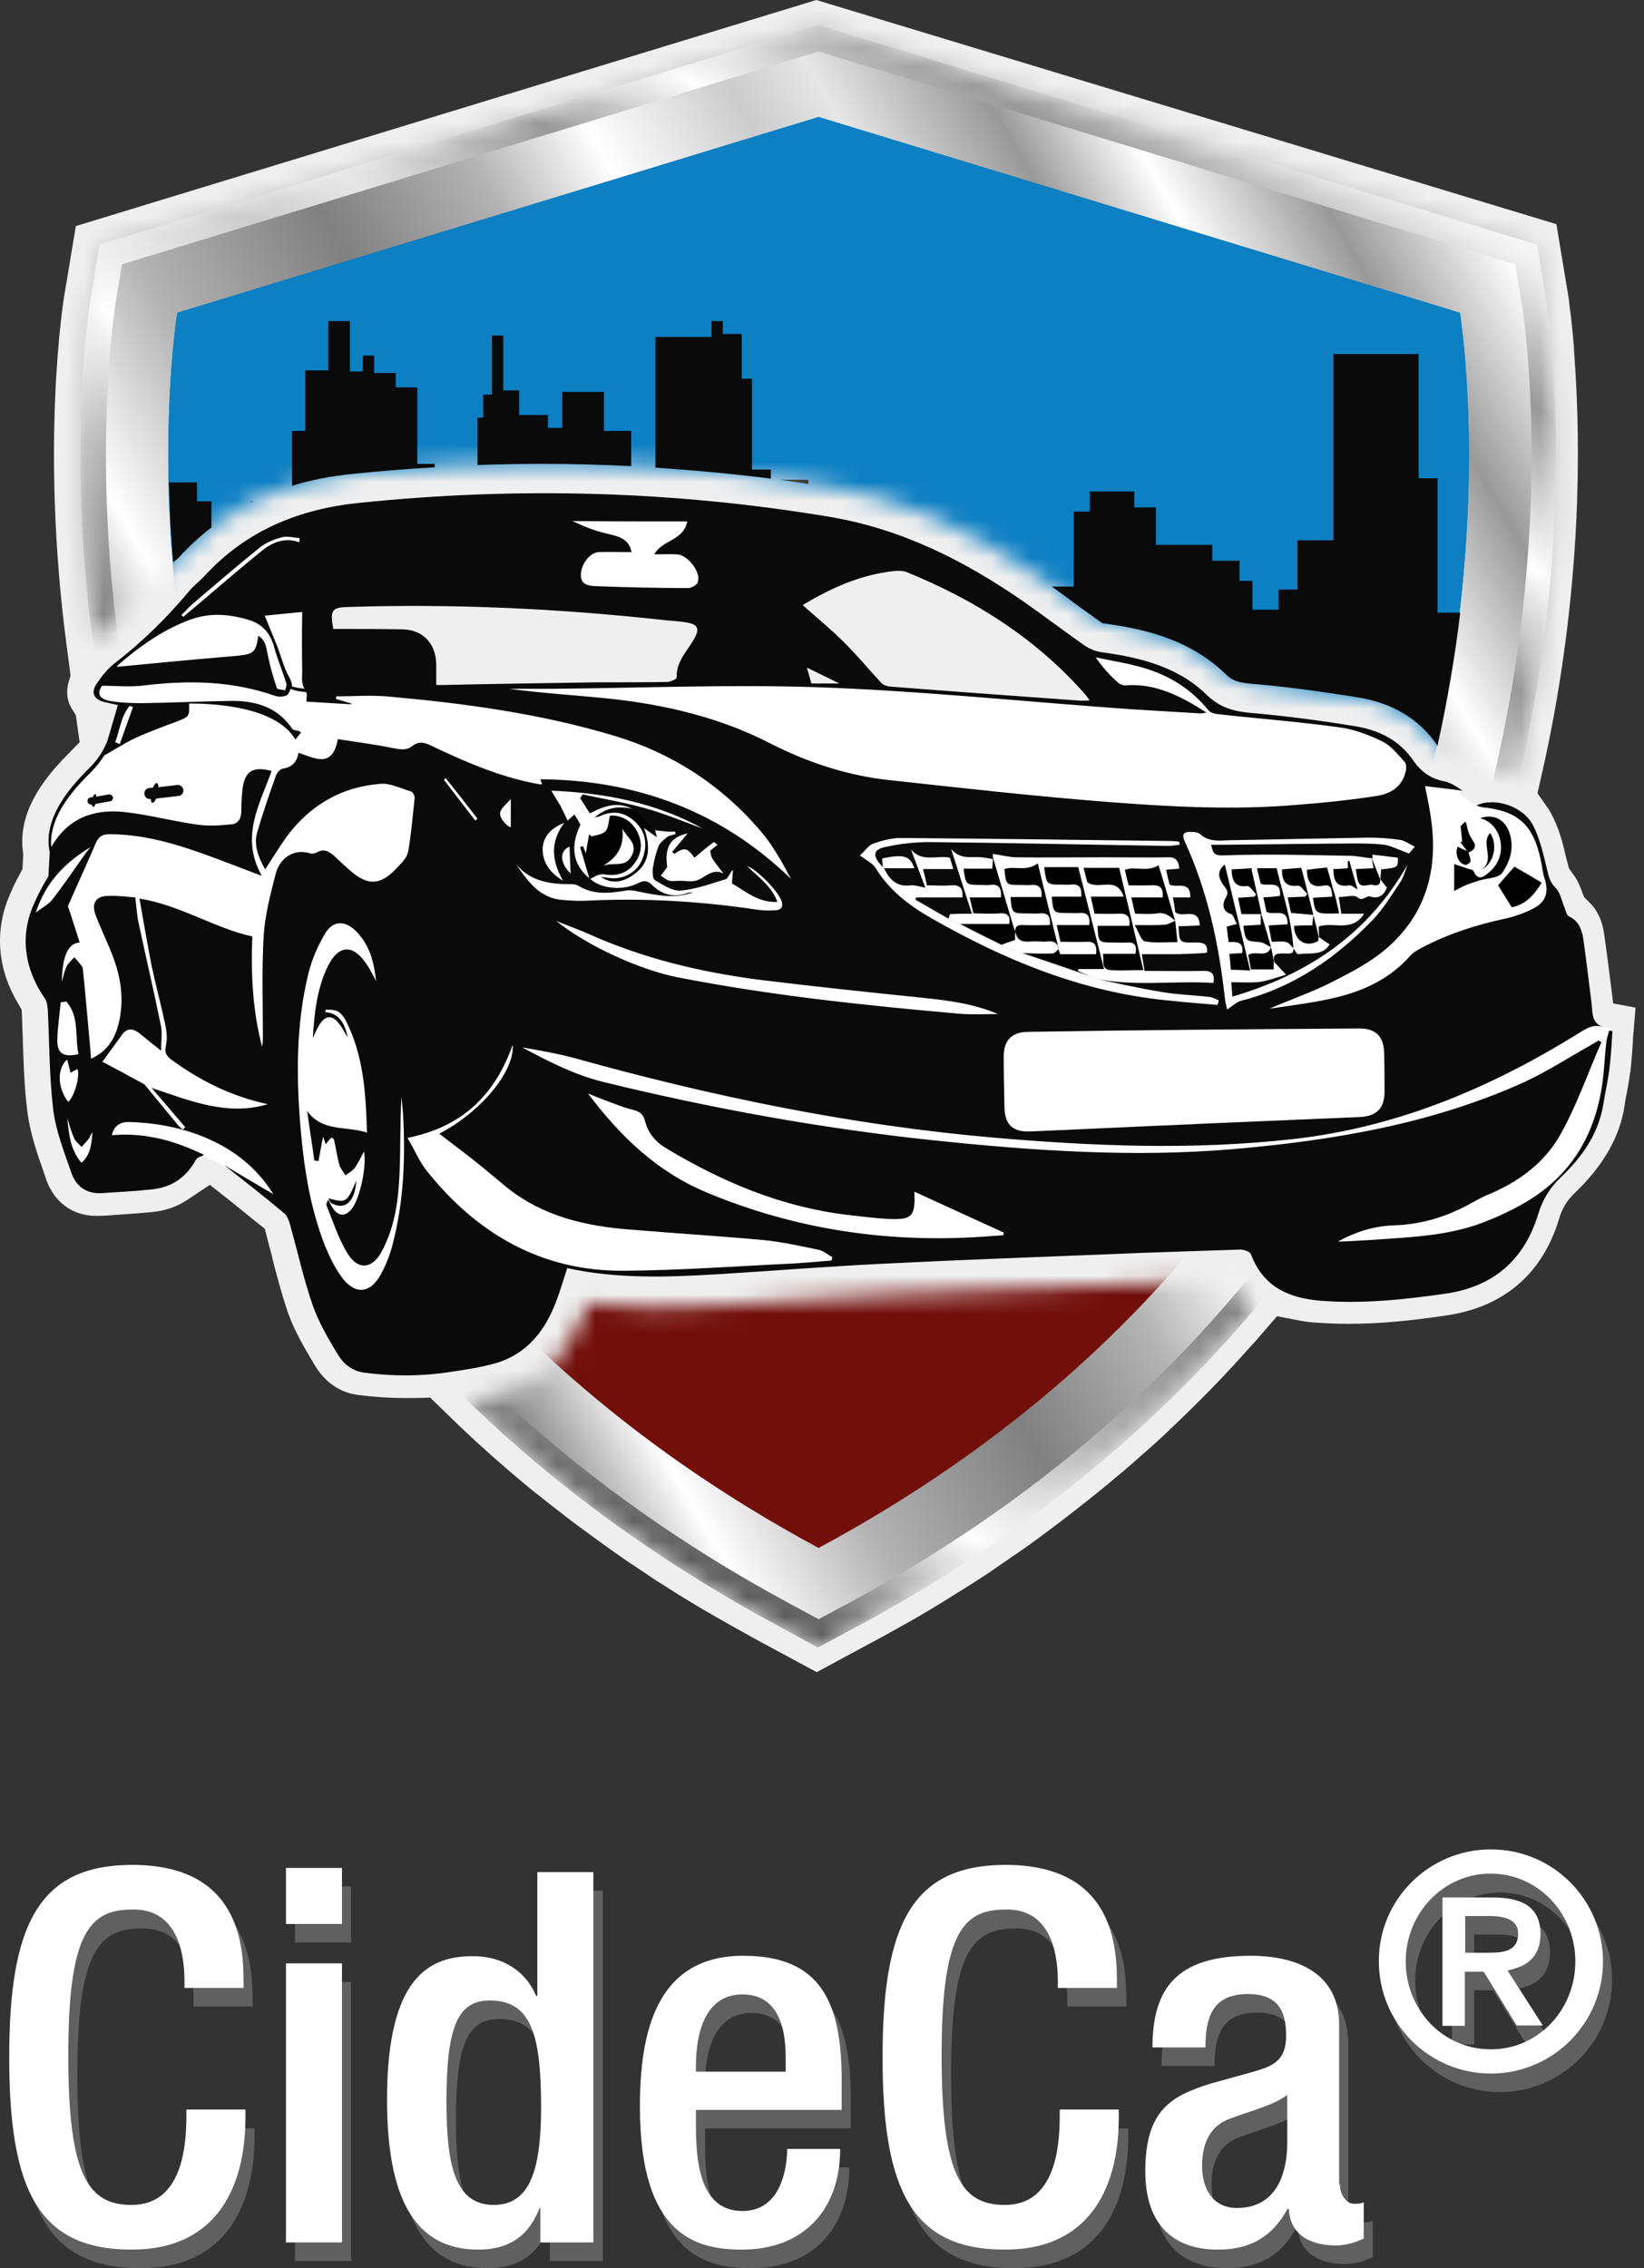 <svg width="87" height="120" viewBox="0 0 87 120" fill="none" xmlns="http://www.w3.org/2000/svg">
<rect x="0" y="0" width="87" height="120" fill="#333333" stroke="none"/>
<path d="M40.435 86.965C40.034 86.745 39.654 86.544 39.273 86.324L38.912 86.124C38.652 85.983 38.392 85.823 38.131 85.683L37.71 85.442C37.47 85.302 37.23 85.162 36.989 85.022L36.589 84.781C36.348 84.641 36.108 84.481 35.867 84.341L35.487 84.1C35.246 83.94 34.986 83.78 34.725 83.619L34.425 83.419C34.104 83.199 33.764 82.978 33.443 82.758L33.403 82.738C32.722 82.277 32.021 81.776 31.34 81.275L31.2 81.175C30.919 80.975 30.639 80.755 30.358 80.554L30.178 80.414C29.897 80.214 29.637 79.993 29.377 79.793L29.216 79.673C28.936 79.452 28.635 79.212 28.355 78.992L28.275 78.932C26.572 77.549 24.929 76.067 23.387 74.544L22.765 73.943L21.904 73.963C21.724 73.963 21.523 73.963 21.343 73.963C20.562 73.963 19.76 73.903 18.959 73.803C17.997 73.683 17.216 73.142 16.675 72.26C16.154 71.379 15.594 70.457 15.233 69.436C14.912 68.474 14.652 67.513 14.412 66.571V66.531C14.331 66.23 14.251 65.93 14.171 65.629L14.011 65.008L13.51 64.608C13.089 64.267 12.669 63.926 12.248 63.586L11.106 62.684L9.904 63.486C9.363 63.846 8.722 64.067 8.021 64.127C7.22 64.207 6.438 64.247 5.677 64.307L5.276 64.327C5.216 64.327 5.136 64.327 5.076 64.327C3.854 64.327 2.872 63.606 2.452 62.424L2.311 62.003C1.951 60.982 1.59 59.94 1.45 58.818C1.29 57.576 1.25 56.334 1.21 55.132V55.052C1.189 54.671 1.189 54.31 1.169 53.93L1.149 53.429L0.909 53.008C-0.193 51.125 -0.293 49.042 0.609 47.139L0.629 47.078C0.729 46.858 0.849 46.598 0.989 46.357L1.189 45.977L1.23 45.215L1.21 45.035C1.009 43.412 1.75 41.75 3.533 39.967L4.215 39.265L4.014 37.843L3.794 37.483C3.734 37.382 3.674 37.262 3.634 37.142C3.533 36.821 3.533 36.481 3.614 36.14L3.734 35.74L3.513 34.057C2.131 23.519 3.353 15.886 3.413 15.566L4.014 11.96L43.2 0L82.365 11.86L82.986 15.606C83.006 15.686 83.046 16.007 83.046 16.087L83.146 16.828V16.888L83.226 17.609V17.629L83.286 18.291L83.306 18.671L83.386 19.913C83.667 24.721 83.567 32.334 81.563 41.089L81.363 41.97L81.884 42.711C81.964 42.811 82.024 42.932 82.084 43.032C82.505 43.813 82.705 44.614 82.886 45.396L83.026 45.937L83.266 46.277C83.427 46.477 83.547 46.718 83.667 47.038L83.827 47.459L84.148 47.78C84.548 48.18 84.789 48.721 84.889 49.402C85.009 50.224 85.109 51.025 85.189 51.646L85.37 53.089L86.552 53.309L86.452 54.531C86.432 54.731 86.412 54.931 86.412 55.132C86.371 55.633 86.351 56.093 86.291 56.594C86.231 57.015 86.171 57.416 86.091 57.816L86.071 57.897C86.031 58.097 85.991 58.317 85.971 58.517C85.71 60.16 84.849 61.663 83.366 63.085C82.926 63.506 82.665 63.926 82.505 64.487C81.644 67.352 79.62 69.115 76.655 69.576C74.552 69.897 72.929 70.037 71.386 70.037C70.805 70.037 70.245 70.017 69.684 69.977C69.343 69.957 69.022 69.916 68.722 69.856L67.58 69.636L66.819 70.517C66.639 70.738 66.438 70.958 66.238 71.179L66.178 71.239C65.517 71.98 64.836 72.721 64.154 73.422L64.034 73.543C63.353 74.244 62.612 74.965 61.891 75.646L61.77 75.766C61.41 76.107 61.029 76.447 60.649 76.788L60.528 76.888C60.168 77.209 59.787 77.549 59.407 77.87L59.306 77.95C58.926 78.27 58.525 78.611 58.124 78.932L57.924 79.092C57.123 79.733 56.281 80.394 55.44 81.015L55.2 81.195C54.759 81.516 54.338 81.836 53.917 82.117L53.797 82.197C53.397 82.478 52.976 82.758 52.575 83.038L52.315 83.219C51.874 83.499 51.433 83.8 50.972 84.08L50.712 84.24C50.271 84.521 49.851 84.781 49.45 85.022L49.25 85.142C48.809 85.402 48.348 85.683 47.827 85.963L47.507 86.144C46.946 86.464 46.465 86.725 46.004 86.965L43.219 88.467L40.435 86.965Z" fill="#EFEFEF"/>
<path d="M27.473 54.851C27.473 54.851 31.7 55.833 31.921 55.833C32.141 55.833 38.431 56.915 39.073 57.135C39.714 57.356 45.143 58.878 46.565 58.978C47.967 59.078 54.058 59.8 55.039 59.76C56.021 59.719 66.759 59.719 66.759 59.719C66.759 59.719 72.949 58.417 73.049 58.417C73.149 58.417 76.635 56.895 76.956 56.795C77.276 56.694 79.66 55.392 80.001 55.272C80.321 55.172 82.505 54.411 82.505 54.411L84.308 54.31H84.689L85.189 54.411L85.089 56.254L84.869 57.877L84.428 59.499L83.787 60.701L82.805 62.003L81.944 62.865L80.421 64.387L78.478 65.79L75.553 66.11L73.049 66.431L70.124 65.89L52.335 62.084L35.947 59.479L27.473 57.015L25.851 55.492L27.473 54.851Z" fill="white"/>
<path d="M75.093 41.189L77.056 41.69C77.056 41.69 77.537 42.571 78.378 42.571C79.219 42.591 79.76 42.811 80.401 43.232C81.043 43.673 81.263 44.434 81.804 46.157C82.345 47.9 82.024 48.321 82.024 48.321L71.186 53.97H65.537L71.186 50.084L72.588 43.452L75.093 41.189Z" fill="white"/>
<path d="M5.436 40.027C6.017 39.706 6.558 39.326 7.159 39.045C7.901 38.705 8.662 38.424 9.423 38.144C10.064 37.883 10.064 37.883 10.044 37.202C10.585 37.202 11.146 37.202 11.767 37.202C11.466 37.322 14.532 37.162 15.674 39.105C15.814 38.925 15.894 38.825 15.974 38.724C15.914 38.705 15.894 38.684 15.874 38.664C15.754 38.624 15.553 38.624 15.493 38.524C14.732 37.402 13.59 37.062 12.328 37.062C10.745 37.082 9.143 37.162 7.56 37.182C6.979 37.182 6.398 37.162 5.837 37.062C5.256 36.942 5.176 36.661 5.436 36.26C6.238 36.26 6.979 36.341 7.7 36.24C10.044 35.96 12.348 36 14.612 36.801C14.812 36.861 15.173 36.841 15.273 36.721C15.453 36.481 15.493 36.18 15.293 35.82C15.012 35.339 14.872 34.758 14.672 34.217C14.451 33.676 14.231 33.155 13.991 32.554C14.532 32.494 15.213 32.434 15.974 32.354C15.974 33.436 15.974 34.457 15.974 35.459C15.974 35.84 15.894 36.24 16.235 36.581C16.315 36.661 16.255 36.882 16.255 37.082C17.056 37.122 17.837 37.182 18.619 37.222C18.619 37.202 18.619 37.182 18.639 37.182C18.358 37.102 18.098 37.022 17.817 36.942C17.817 36.901 17.817 36.861 17.837 36.801C18.799 36.801 19.76 36.721 20.702 36.821C24.709 37.182 28.675 37.723 32.542 38.885C35.607 39.806 38.211 41.489 40.295 43.933C40.936 44.675 41.416 45.556 41.897 46.457C38.191 42.871 33.724 41.229 28.635 41.189C28.655 41.229 28.655 41.269 28.675 41.309C28.695 41.349 28.715 41.389 28.735 41.449C28.675 41.449 28.615 41.469 28.555 41.449C26.532 41.089 24.648 40.267 22.805 39.386C22.445 39.225 22.164 39.185 21.864 39.426C21.543 39.686 21.223 39.606 20.862 39.546C19.901 39.346 18.919 39.225 17.917 39.065C17.637 40.648 16.675 40.067 15.834 39.786C15.754 40.307 15.473 40.548 15.012 40.628C14.872 40.648 14.712 40.828 14.652 40.968C14.291 41.97 13.951 42.972 13.65 43.993C13.45 44.694 13.73 45.336 14.071 45.957C14.451 45.376 14.792 44.815 15.173 44.274C16.415 42.571 18.098 41.589 20.181 41.429C20.702 41.389 21.243 41.669 21.784 41.83C21.884 41.85 21.984 42.05 21.984 42.17C21.884 43.112 21.804 44.074 21.643 44.995C21.583 45.295 21.323 45.596 21.103 45.856C20.181 46.878 19.48 46.898 18.478 45.977C18.218 45.756 17.977 45.516 17.717 45.276C17.436 45.035 17.156 44.875 16.775 45.115C16.695 45.155 16.555 45.175 16.475 45.155C15.533 44.855 14.832 45.456 14.632 46.217C14.351 47.319 14.051 48.441 13.991 49.563C13.891 51.285 13.951 53.028 13.951 54.751C13.951 54.972 13.951 55.172 13.911 55.392C13.41 53.489 13.31 51.546 13.39 49.543C11.366 49.102 9.623 47.9 7.42 47.539C7.64 48.781 7.84 49.943 8.061 51.085C8.281 52.127 8.562 53.149 8.782 54.19C8.862 54.551 8.902 54.952 8.822 55.312C8.742 55.673 8.822 55.853 9.123 56.074C10.665 57.195 12.328 58.017 14.211 58.417C12.088 59.058 10.144 58.257 8.061 57.556C8.702 58.297 9.283 58.978 9.844 59.639C9.804 59.679 9.764 59.719 9.704 59.76C9.603 59.659 9.483 59.579 9.403 59.459C8.842 58.778 8.281 58.097 7.72 57.416C7.64 57.316 7.48 57.276 7.36 57.195C6.699 56.835 6.037 56.474 5.457 56.174C5.797 55.693 6.118 55.272 6.418 54.851C6.699 54.411 6.979 54.351 7.4 54.651C7.58 54.791 7.76 54.952 7.941 55.092C8.101 55.232 8.281 55.352 8.562 55.593C8.562 55.052 8.642 54.611 8.542 54.21C8.181 52.427 7.76 50.644 7.38 48.861C7.28 48.421 7.26 47.98 7.199 47.479C6.699 47.439 6.218 47.379 5.737 47.399C5.096 47.419 4.876 47.8 5.096 48.401C5.336 49.042 5.637 49.663 5.897 50.304C6.398 51.506 6.638 52.748 6.338 54.07C6.118 55.032 5.657 55.653 4.856 56.013C4.835 55.833 4.835 55.653 4.815 55.492C4.695 54.13 4.575 52.768 4.435 51.386C4.435 51.306 4.415 51.185 4.375 51.125C4.255 50.965 4.114 50.805 3.974 50.644C3.834 50.805 3.674 50.925 3.573 51.105C3.453 51.346 3.413 51.606 3.313 51.926C3.333 50.604 3.633 49.903 4.255 49.863C4.034 49.182 3.834 48.521 3.633 47.94C4.114 46.838 4.615 45.756 5.076 44.675C5.236 44.294 5.416 44.134 5.817 44.134C7.66 44.134 9.383 44.654 11.086 45.276C11.967 45.596 12.829 45.937 13.891 46.337C12.729 44.254 13.79 42.551 14.412 40.788C13.41 40.528 12.989 40.788 12.869 41.79C12.829 42.17 12.809 42.551 12.809 42.932C12.809 43.312 12.629 43.593 12.268 43.613C11.687 43.673 11.086 43.713 10.525 43.633C9.183 43.452 7.881 43.092 6.538 42.952C4.976 42.811 3.613 43.292 2.732 44.875C2.672 43.933 3.032 43.232 3.313 42.511C4.034 41.69 4.735 40.868 5.436 40.027Z" fill="white"/>
<path d="M10.765 61.142C9.243 60.401 7.64 59.94 5.877 60.1C5.997 59.579 6.338 59.399 6.759 59.399C9.483 59.459 12.709 60.421 14.431 63.225C13.57 62.724 12.709 62.204 11.827 61.683C11.487 61.502 11.126 61.322 10.765 61.142Z" fill="white"/>
<path d="M76.956 47.139C76.956 46.558 76.956 46.077 76.956 45.716C77.216 45.796 77.477 45.897 77.737 45.977C77.817 45.997 77.957 46.017 77.977 46.077C78.238 46.698 78.598 46.317 78.839 46.117C79.901 45.195 79.42 43.513 78.318 43.292C79.099 43.012 79.72 43.412 79.921 44.194C80.121 44.955 79.881 45.616 79.5 46.177C79.3 46.457 78.719 46.457 78.298 46.578C78.058 46.658 77.837 46.718 77.597 46.818C77.356 46.918 77.156 47.038 76.956 47.139Z" fill="black"/>
<path d="M81.583 46.698C81.163 47.399 80.702 47.86 80.001 48C79.76 47.599 79.52 47.239 79.28 46.838C79.52 46.558 79.78 46.257 80.141 45.856C80.542 46.077 81.063 46.377 81.583 46.698Z" fill="black"/>
<path d="M77.637 45.015C77.517 44.855 77.396 44.715 77.276 44.554C77.316 44.554 77.336 44.554 77.376 44.534C77.356 44.314 77.336 44.074 77.296 43.713C77.296 43.713 77.396 43.593 77.537 43.472C77.557 43.513 77.597 43.533 77.597 43.553C77.657 43.893 77.737 44.194 77.957 44.494C78.158 44.775 78.017 44.995 77.717 45.095C77.677 45.095 77.657 45.055 77.637 45.015Z" fill="black"/>
<path d="M77.637 45.015C77.657 45.055 77.697 45.075 77.717 45.115C77.757 45.276 77.837 45.436 77.817 45.576C77.797 45.656 77.617 45.776 77.537 45.756C77.196 45.696 76.976 45.215 77.136 44.795C77.296 44.875 77.457 44.955 77.637 45.015Z" fill="black"/>
<path d="M78.378 46.017C79.179 45.516 78.318 44.614 78.859 44.074C79.28 44.675 79.059 45.716 78.378 46.017Z" fill="black"/>
<path d="M63.854 37.703C62.472 36.821 61.149 36.14 59.567 36.26C59.407 36.281 59.226 36.18 59.106 36.06C58.705 35.7 58.345 35.299 57.984 34.778C58.806 34.958 59.647 35.078 60.468 35.319C61.85 35.719 63.032 36.441 63.954 37.583C64.054 37.703 64.275 37.763 64.455 37.783C66.598 38.023 68.762 38.184 70.906 38.484C71.667 38.584 72.448 38.885 73.149 39.225C73.61 39.446 73.971 39.907 74.331 40.307C74.431 40.407 74.431 40.648 74.391 40.808C74.191 41.69 73.51 42.03 72.729 42.13C71.406 42.331 70.084 42.471 68.742 42.571C65.376 42.871 62.011 42.691 58.665 42.431C54.779 42.13 50.892 41.69 47.026 41.269C44.842 41.028 42.759 40.347 40.795 39.346C38.111 37.963 35.226 37.282 32.241 36.962C30.478 36.781 28.715 36.681 26.952 36.441C27.714 36.441 28.475 36.441 29.236 36.441C33.924 36.401 38.632 36.18 43.32 36.361C48.468 36.541 53.597 37.062 58.725 37.442C60.308 37.563 61.891 37.643 63.493 37.743C63.593 37.743 63.674 37.723 63.854 37.703Z" fill="white"/>
<path d="M63.113 59.459C60.248 59.579 57.383 59.719 54.498 59.84C53.577 59.88 53.156 59.479 53.136 58.578C53.116 57.676 53.096 56.775 53.096 55.873C53.096 55.012 53.537 54.571 54.398 54.571C60.248 54.511 66.098 54.471 71.947 54.431C72.769 54.431 73.209 54.851 73.23 55.713C73.249 56.394 73.249 57.095 73.249 57.776C73.249 58.658 72.829 59.078 71.927 59.118C69.103 59.239 66.258 59.359 63.433 59.479C63.333 59.439 63.233 59.459 63.113 59.459Z" fill="white"/>
<path d="M21.583 60.18C24.528 59.599 26.231 57.856 27.153 55.252C27.253 56.694 25.43 58.838 23.266 59.96C23.807 60.381 24.408 60.821 24.989 61.282C25.63 61.783 26.251 62.324 26.872 62.825C28.755 64.327 30.999 64.848 33.323 65.028C35.707 65.229 38.071 65.369 40.455 65.589C41.437 65.689 42.418 65.91 43.38 66.11C43.62 66.17 43.84 66.371 44.061 66.491C44.041 66.551 44.021 66.611 44.001 66.671C43.3 66.731 42.618 66.791 41.917 66.831C38.932 66.972 35.967 67.192 32.982 67.212C28.635 67.232 25.23 65.249 22.565 61.903C22.184 61.422 21.944 60.841 21.583 60.18Z" fill="white"/>
<path d="M17.396 63.406C17.356 63.506 17.256 63.626 17.296 63.706C17.637 64.548 17.917 65.449 18.398 66.23C18.959 67.172 19.74 67.092 20.241 66.11C20.922 64.828 21.103 63.426 21.163 62.023C21.223 60.681 21.183 59.339 21.263 57.977C21.283 58.237 21.323 58.498 21.343 58.758C21.463 61.182 21.383 63.606 20.742 65.97C20.602 66.471 20.401 66.972 20.161 67.412C19.58 68.474 18.759 68.514 18.058 67.533C17.697 67.032 17.416 66.451 17.176 65.85C16.415 63.886 16.094 61.843 15.914 59.78C15.674 57.015 15.654 54.25 16.315 51.526C16.495 50.785 16.816 50.043 17.196 49.402C17.617 48.681 18.278 48.681 18.859 49.282C19.56 50.003 19.8 50.905 19.901 51.907C19.82 51.746 19.74 51.586 19.66 51.446C19.58 51.285 19.48 51.125 19.38 50.985C18.679 49.943 17.917 49.983 17.356 51.105C16.775 52.287 16.635 53.589 16.555 54.911C16.675 54.671 16.775 54.411 16.916 54.19C17.236 53.709 17.577 53.69 17.937 54.15C18.118 54.371 18.238 54.631 18.398 54.892C18.238 54.03 17.857 53.589 17.216 53.549C17.216 53.509 17.236 53.449 17.236 53.409C17.457 53.429 17.697 53.409 17.877 53.509C18.058 53.609 18.198 53.81 18.298 53.99C19.239 55.833 19.36 57.816 19.42 59.92C18.318 59.559 17.056 59.9 16.255 58.778C16.375 59.659 16.515 60.521 16.635 61.402C16.715 61.402 16.775 61.422 16.856 61.422C16.936 61.022 16.996 60.621 17.096 60.14C17.156 60.3 17.196 60.401 17.236 60.541C17.336 60.401 17.436 60.3 17.537 60.18C17.597 60.22 17.677 60.26 17.677 60.3C17.777 60.741 17.837 61.182 17.957 61.623C18.017 61.823 18.178 62.003 18.278 62.184C18.438 62.063 18.639 61.963 18.759 61.803C18.959 61.543 19.099 61.222 19.26 60.922C19.42 61.663 19.059 63.346 18.639 63.926C18.238 64.447 17.817 64.367 17.477 63.686C18.218 64.147 18.759 63.686 18.839 62.524C18.338 63.646 18.338 63.646 17.396 63.406Z" fill="white"/>
<path d="M67.42 50.885C67.6 51.085 67.78 51.265 68.061 51.546C67.66 51.666 67.179 51.846 66.679 51.926C66.198 51.987 65.717 51.947 65.156 51.947C65.176 52.207 65.196 52.407 65.216 52.708C69.243 51.526 72.408 49.382 74.492 45.716C74.371 46.017 74.291 46.357 74.111 46.638C73.65 47.319 73.21 48.06 72.648 48.641C70.705 50.664 68.442 52.227 65.677 52.928C65.436 52.988 65.236 53.209 64.936 53.389C64.896 53.189 64.835 52.968 64.816 52.748C64.495 49.923 63.914 47.159 62.712 44.534C62.512 44.114 62.632 43.973 63.073 43.993C63.213 43.993 63.393 44.013 63.493 44.093C63.954 44.534 64.515 44.454 65.076 44.434C67.54 44.394 69.984 44.334 72.448 44.294C72.989 44.294 73.53 44.334 74.071 44.414C74.331 44.454 74.572 44.634 74.892 44.795C74.712 45.015 74.612 45.135 74.592 45.155C74.051 44.975 73.61 44.715 73.149 44.675C72.208 44.594 71.246 44.634 70.285 44.634C68.442 44.654 66.599 44.675 64.755 44.694C64.555 44.694 64.375 44.694 64.114 44.694C64.215 45.115 64.234 45.276 64.795 45.255C66.999 45.175 69.223 45.235 71.427 45.276C71.827 45.276 72.248 45.376 72.648 45.416L72.629 45.396C72.648 45.556 72.689 45.736 72.709 45.937C72.388 45.957 72.088 45.977 71.767 45.977C71.807 46.197 71.827 46.377 71.867 46.558C71.987 47.058 72.408 46.758 72.669 46.818C72.909 46.878 73.109 46.818 73.049 46.498L73.029 46.517C73.129 46.658 73.249 46.798 73.37 46.958C73.249 47.319 72.949 47.579 72.528 47.439C72.268 47.339 72.128 47.719 71.827 47.479C71.627 47.319 71.206 47.459 70.826 47.459C70.886 47.78 70.906 48.04 70.966 48.341C71.366 48.341 71.727 48.341 72.168 48.341C71.527 49.362 70.545 48.741 69.764 49.022C69.764 49.202 69.784 49.402 69.784 49.583C69.684 49.182 69.583 48.801 69.503 48.401C69.283 47.559 69.083 46.698 68.882 45.897C68.482 45.937 68.161 45.957 67.861 45.977C67.861 46.558 68.021 46.918 68.702 46.838C68.842 46.818 69.022 47.118 69.203 47.279C69.163 47.319 69.123 47.359 69.083 47.419C68.782 47.439 68.502 47.439 68.161 47.459C68.241 47.78 68.301 48.04 68.341 48.281C68.762 48.321 69.143 48.341 69.523 48.381C69.503 48.561 69.483 48.721 69.463 48.922C69.283 48.922 69.123 48.922 68.962 48.922C68.802 48.922 68.662 48.942 68.502 48.942C68.502 49.723 69.103 50.103 69.744 49.763C69.784 49.743 69.784 49.603 69.804 49.523C69.984 49.643 70.164 49.783 70.365 49.923C70.004 50.544 69.303 50.364 68.682 50.444C68.622 50.444 68.522 50.244 68.462 50.144C68.381 48.661 67.921 47.279 67.54 45.937C67.159 45.937 66.859 45.937 66.498 45.937C66.578 46.257 66.638 46.538 66.699 46.758C67.119 46.918 67.8 46.538 67.72 47.399C67.44 47.419 67.159 47.439 66.839 47.479C66.899 47.78 66.959 48.04 66.999 48.24C67.42 48.461 68.141 47.98 68.121 48.901C67.78 48.922 67.48 48.942 67.119 48.962C67.179 49.282 67.219 49.543 67.28 49.823C67.56 49.823 67.82 49.783 68.061 49.843C68.201 49.883 68.301 50.043 68.421 50.164C68.381 50.424 68.381 50.444 67.901 50.424C67.58 50.424 67.3 50.424 67.42 50.885C67.38 50.624 67.32 50.364 67.28 50.103C67.119 49.523 66.939 48.922 66.779 48.341C66.599 47.539 66.418 46.738 66.238 45.937C65.837 45.957 65.517 45.977 65.196 45.997C65.216 46.578 65.336 46.958 66.017 46.878C66.158 46.858 66.338 47.159 66.498 47.319C66.458 47.359 66.438 47.399 66.398 47.439C66.118 47.459 65.837 47.479 65.537 47.499C65.597 47.8 65.657 48.06 65.717 48.361C66.078 48.361 66.418 48.361 66.759 48.361C66.759 48.541 66.759 48.701 66.759 48.922C66.458 48.942 66.138 48.962 65.837 48.982C65.957 49.803 65.957 49.783 66.719 49.843C66.919 49.863 67.099 50.003 67.3 50.103C67.079 50.724 66.498 50.264 66.118 50.544C66.158 50.785 66.198 51.025 66.258 51.306C66.679 51.306 67.059 51.306 67.46 51.306C67.42 51.125 67.42 51.005 67.42 50.885ZM64.816 45.736C64.335 46.137 64.555 46.517 64.755 46.818C64.936 47.058 65.076 47.179 64.876 47.519C64.735 47.74 64.635 48.22 65.176 48.361C65.316 48.401 65.376 48.681 65.477 48.882C65.236 48.942 65.096 48.982 64.936 49.022C64.976 49.302 64.996 49.543 65.036 49.843C65.436 49.823 65.857 49.823 65.757 50.424C65.557 50.444 65.336 50.444 65.076 50.464C65.096 50.765 65.116 51.025 65.156 51.306C65.497 51.325 65.777 51.346 66.178 51.346C65.697 49.483 65.256 47.639 64.816 45.736ZM70.866 48.321C70.765 47.86 70.665 47.439 70.565 47.038C70.445 46.618 70.325 46.177 70.245 45.877C69.844 45.916 69.503 45.957 69.183 45.997C69.183 46.598 69.383 46.958 70.044 46.838C70.505 46.758 70.485 47.099 70.525 47.419C70.164 47.439 69.824 47.459 69.503 47.479C69.603 48.361 69.603 48.361 70.866 48.321ZM71.326 45.937C71.026 45.957 70.785 45.977 70.545 45.997C70.545 46.618 70.705 46.958 71.386 46.858C71.507 46.838 71.667 46.998 71.827 47.078C71.687 46.578 71.547 46.077 71.386 45.556C71.366 45.556 71.346 45.556 71.306 45.576C71.326 45.676 71.326 45.796 71.326 45.937Z" fill="white"/>
<path d="M52.535 45.436C52.535 45.316 52.515 45.195 52.515 45.155C52.936 45.215 53.316 45.316 53.717 45.336C55.3 45.356 56.882 45.336 58.465 45.336C59.567 45.336 60.689 45.356 61.79 45.336C62.231 45.316 62.351 45.556 62.391 45.937C62.171 45.957 61.951 45.977 61.69 45.997C61.75 46.277 61.81 46.517 61.87 46.778C62.251 46.978 62.992 46.538 62.972 47.459C62.692 47.459 62.391 47.459 62.051 47.459C62.111 47.76 62.151 48.02 62.171 48.24C62.572 48.581 63.413 47.92 63.473 48.942C63.093 48.962 62.712 48.982 62.351 48.982C62.391 49.843 62.391 49.863 63.233 49.843C63.633 49.843 63.914 49.883 63.854 50.384C63.613 50.424 62.411 50.464 62.311 50.464C61.69 50.464 61.089 50.464 60.408 50.464C60.448 50.765 60.508 51.025 60.548 51.346C61.59 51.346 62.632 51.366 63.673 51.346C64.114 51.346 64.275 51.506 64.194 51.987C62.071 51.846 59.927 52.207 57.804 51.726L57.824 51.746C57.543 51.646 57.283 51.526 57.002 51.426C57.002 51.386 57.002 51.366 57.023 51.325C57.463 51.325 57.884 51.325 58.385 51.325C57.904 49.442 57.443 47.619 57.023 45.937C56.321 45.937 55.78 45.937 55.219 45.937C55.34 46.858 55.34 46.858 56.141 46.858C56.301 46.858 56.462 46.878 56.622 46.858C57.083 46.798 57.223 47.018 57.183 47.499C56.662 47.499 56.141 47.499 55.62 47.499C55.68 48.361 55.68 48.361 56.482 48.361C56.682 48.361 56.882 48.381 57.083 48.361C57.523 48.321 57.663 48.501 57.603 49.002C57.042 49.002 56.482 49.002 55.881 49.002C55.961 49.342 56.021 49.603 56.081 49.883C56.562 49.883 57.023 49.903 57.463 49.883C57.884 49.863 58.044 50.043 57.964 50.544C57.323 50.544 56.702 50.544 56.061 50.544C56.041 50.504 56.001 50.384 55.961 50.264C55.6 48.741 55.219 47.239 54.859 45.756C54.238 46.197 53.617 45.877 53.096 46.057C53.196 46.898 53.196 46.898 53.957 46.898C54.138 46.898 54.318 46.918 54.498 46.898C54.959 46.838 55.099 47.078 55.059 47.539C54.498 47.539 53.957 47.539 53.416 47.539C53.497 48.401 53.497 48.401 54.278 48.401C54.518 48.401 54.759 48.421 54.979 48.401C55.44 48.361 55.52 48.601 55.5 49.022C55.019 49.022 54.538 49.042 54.078 49.022C53.757 49.002 53.657 49.122 53.677 49.422C53.637 49.322 53.597 49.242 53.557 49.142C53.196 47.92 52.836 46.718 52.475 45.496C52.535 45.416 52.535 45.436 52.535 45.436ZM62.191 48.721C62.011 48.801 61.81 48.922 61.63 48.942C61.169 48.982 60.709 48.962 60.047 48.962C60.288 49.342 60.408 49.783 60.588 49.823C61.149 49.923 61.73 49.863 62.311 49.863C62.251 49.422 62.231 49.062 62.191 48.721C61.891 47.719 61.61 46.738 61.33 45.776C60.749 46.177 60.128 45.836 59.547 46.017C59.607 46.277 59.667 46.538 59.747 46.838C60.128 46.838 60.488 46.858 60.849 46.838C61.27 46.818 61.63 46.838 61.55 47.479C61.009 47.479 60.468 47.479 59.887 47.479C59.967 47.82 60.028 48.08 60.088 48.341C60.508 48.341 60.909 48.381 61.27 48.321C61.67 48.26 61.911 48.481 62.191 48.721ZM57.724 47.439C57.804 47.8 57.864 48.04 57.924 48.321C58.385 48.321 58.805 48.341 59.206 48.321C59.647 48.3 59.827 48.461 59.767 48.962C59.206 48.962 58.645 48.962 58.084 48.962C58.124 49.843 58.124 49.843 58.906 49.843C59.166 49.843 59.406 49.843 59.667 49.843C60.108 49.823 60.188 50.043 60.088 50.444C59.527 50.444 58.966 50.444 58.365 50.444C58.445 50.805 58.224 51.265 58.785 51.306C59.326 51.346 59.887 51.306 60.508 51.306C60.068 49.422 59.627 47.599 59.226 45.897C58.545 45.897 57.964 45.897 57.343 45.897C57.443 46.277 57.503 46.538 57.543 46.658C58.164 47.099 59.086 46.297 59.467 47.419C58.846 47.439 58.325 47.439 57.724 47.439Z" fill="white"/>
<path d="M48.388 63.065C49.991 63.806 51.553 64.507 53.116 65.229C53.116 65.269 53.096 65.309 53.096 65.349C52.735 65.369 52.375 65.409 52.014 65.429C46.966 65.77 42.078 65.048 37.39 63.085C34.785 62.003 32.822 60.12 31.119 57.856C31.58 58.037 32.061 58.237 32.522 58.397C32.842 58.517 33.163 58.638 33.503 58.718C33.844 58.798 34.044 58.938 34.144 59.339C34.305 59.98 34.745 60.461 35.306 60.781C38.251 62.544 41.356 63.846 44.782 64.267C45.523 64.347 46.245 64.447 46.986 64.487C48.288 64.568 48.448 64.387 48.388 63.065Z" fill="white"/>
<path d="M33.423 29.229C33.263 28.447 32.642 28.387 32.021 28.227C31.42 28.087 30.839 27.846 30.298 27.586C32.301 27.586 34.305 27.586 36.368 27.586C36.168 28.628 35.046 28.548 34.625 29.329C35.066 29.329 35.447 29.309 35.827 29.329C36.388 29.349 37.109 30.27 36.929 30.791C36.889 30.952 36.588 31.112 36.408 31.112C34.785 31.112 33.163 31.072 31.54 31.012C31.159 30.992 30.739 30.952 30.739 30.431C30.739 29.85 31.22 29.229 31.68 29.209C32.261 29.229 32.862 29.229 33.423 29.229Z" fill="white"/>
<path d="M57.844 51.706C59.066 51.967 60.308 52.247 61.53 52.447C62.371 52.588 63.213 52.608 64.054 52.708C64.215 52.728 64.375 52.828 64.515 52.888C64.495 52.968 64.475 53.048 64.455 53.129C63.573 53.048 62.672 52.988 61.79 52.888C57.283 52.447 53.196 50.765 49.31 48.541C48.148 47.88 47.086 47.078 46.365 45.897C46.204 45.636 45.884 45.496 45.523 45.215C45.784 44.995 45.964 44.694 46.224 44.594C46.685 44.434 47.206 44.294 47.687 44.294C52.455 44.334 57.223 44.394 61.991 44.454C62.131 44.454 62.291 44.474 62.431 44.494C62.431 44.554 62.431 44.594 62.452 44.654C62.251 44.675 62.031 44.715 61.831 44.715C57.623 44.654 53.416 44.554 49.209 44.514C48.468 44.514 47.687 44.594 46.966 44.755C46.164 44.935 46.124 45.316 46.705 45.897C46.725 45.916 46.745 45.937 46.765 45.957C47.046 46.538 47.426 46.958 48.168 46.858C48.408 46.838 48.669 46.938 48.949 46.978C48.709 46.357 48.448 45.656 48.188 44.955C48.749 45.656 49.55 45.255 50.251 45.396C50.311 45.576 50.351 45.756 50.431 45.997C49.87 45.997 49.37 45.997 48.829 45.997C48.909 46.317 48.969 46.558 49.029 46.858C49.47 46.858 49.891 46.898 50.291 46.858C50.772 46.818 50.952 46.998 50.912 47.499C50.091 47.499 49.27 47.499 48.468 47.499C48.448 47.539 48.428 47.579 48.428 47.619C49.009 47.96 49.59 48.281 50.171 48.621C50.391 48.721 50.592 48.841 50.812 48.942C51.533 49.302 52.275 49.683 52.996 50.043C53.356 50.184 53.717 50.324 54.057 50.464C55.32 50.905 56.602 51.346 57.864 51.766L57.844 51.706Z" fill="white"/>
<path d="M13.65 33.636C13.53 34.517 13.39 34.618 12.508 34.698C10.365 34.878 8.241 35.078 6.178 35.279C6.158 35.319 6.198 35.219 6.298 35.159C7.44 34.177 8.662 33.316 10.084 32.795C11.146 32.414 12.188 32.514 13.229 32.835C13.891 33.055 14.291 33.516 14.492 34.197C14.672 34.878 14.952 35.519 15.153 36.18C15.193 36.281 15.113 36.421 15.093 36.541C14.932 36.501 14.672 36.501 14.652 36.421C14.451 35.84 14.291 35.259 14.171 34.678C14.071 34.277 14.051 33.877 13.65 33.636Z" fill="white"/>
<path d="M52.816 53.649C52.114 53.649 51.413 53.709 50.732 53.649C45.744 53.209 40.775 52.688 35.867 51.726C33.904 51.346 31.059 50.063 29.436 48.741C30.058 49.002 30.699 49.222 31.32 49.502C34.124 50.745 37.089 51.446 40.114 51.846C43.019 52.207 45.924 52.508 48.829 52.808C50.191 52.928 51.533 53.108 52.816 53.649Z" fill="white"/>
<path d="M34.625 43.873C34.846 43.913 35.086 43.933 35.306 43.953C35.447 43.973 35.607 43.953 35.747 43.953C35.747 43.993 35.767 44.033 35.767 44.093C35.627 44.134 35.467 44.154 35.346 44.234C35.166 44.374 34.946 44.534 34.866 44.735C34.725 45.115 34.625 45.516 34.565 45.916C34.545 46.117 34.565 46.457 34.665 46.517C35.086 46.758 35.567 47.099 36.008 47.078C36.829 47.018 37.61 46.718 38.411 46.477C38.552 46.437 38.632 46.137 38.812 45.977C38.792 46.217 38.772 46.437 38.752 46.698C39.493 47.118 40.134 47.719 41.156 47.679C40.856 46.838 40.154 46.377 39.553 45.776C40.114 45.977 41.196 47.118 41.376 47.619C41.477 47.92 41.376 48.1 41.076 48.12C40.775 48.14 40.455 48.14 40.154 48.1C37.109 47.639 34.044 47.459 30.979 47.619C30.538 47.639 30.078 47.599 29.637 47.559C28.475 47.439 27.854 46.578 27.273 45.676C28.054 46.638 29.116 46.758 30.218 46.758C30.338 46.758 30.478 46.778 30.578 46.838C31.38 47.339 32.241 47.239 33.103 47.099C33.303 47.058 33.523 47.099 33.724 47.139C34.705 47.339 35.687 47.559 36.689 47.179C36.548 47.199 36.408 47.199 36.268 47.259C35.567 47.479 34.966 47.279 34.485 46.798C34.224 46.538 34.024 46.558 33.724 46.718C32.922 47.118 31.76 46.998 31.22 46.477C31.34 46.417 31.48 46.337 31.6 46.277C31.66 46.317 31.72 46.337 31.78 46.377C32.341 46.778 32.922 46.658 33.423 46.317C34.305 45.716 34.405 44.855 34.044 43.813C34.325 44.013 34.485 44.134 34.725 44.294C34.685 44.093 34.645 43.973 34.625 43.873Z" fill="white"/>
<path d="M31.8 46.397C31.74 46.357 31.68 46.337 31.62 46.297C31.74 46.277 31.86 46.237 31.961 46.257C32.642 46.377 33.223 46.197 33.623 45.616C33.984 45.095 34.004 44.534 33.704 43.973C33.363 43.352 32.822 43.112 32.281 43.152C32.201 43.472 32.201 43.813 32.041 43.973C31.881 44.154 31.56 44.154 31.3 44.254C31.259 44.214 31.22 44.174 31.179 44.134C31.119 44.474 31.059 44.815 30.999 45.155C30.939 45.015 30.899 44.895 30.859 44.775C30.799 44.795 30.759 44.815 30.699 44.815C30.859 45.356 31.019 45.897 31.179 46.437C30.318 45.736 30.158 44.755 30.719 43.613C30.619 43.432 30.518 43.252 30.398 43.072C30.318 43.152 30.198 43.252 30.038 43.392C29.897 43.112 29.777 42.851 29.657 42.611C29.517 42.371 29.356 42.13 29.176 41.81C32.021 41.93 34.705 42.451 37.189 43.813C36.168 43.452 35.146 43.012 34.104 42.731C33.042 42.431 31.941 42.25 30.839 42.01C30.799 42.07 30.739 42.15 30.699 42.21C30.879 42.471 31.039 42.751 31.22 43.012C32.041 42.571 32.802 42.351 33.623 42.871C33.423 42.831 33.243 42.791 33.042 42.771C32.482 42.691 31.981 42.811 31.42 43.292C31.62 43.232 31.68 43.232 31.72 43.212C32.381 42.911 32.982 42.992 33.523 43.472C34.084 43.973 34.224 44.614 34.024 45.295C33.824 45.977 33.343 46.397 32.622 46.498C32.381 46.498 32.081 46.417 31.8 46.397Z" fill="white"/>
<path d="M31.179 46.437C31.019 45.897 30.859 45.356 30.699 44.815C30.759 44.795 30.799 44.775 30.859 44.775C30.899 44.895 30.959 45.015 30.999 45.155C31.059 44.795 31.119 44.454 31.179 44.134C31.22 44.174 31.259 44.214 31.3 44.254C31.56 44.174 31.881 44.154 32.041 43.973C32.201 43.813 32.201 43.472 32.281 43.152C32.822 43.112 33.383 43.372 33.704 43.973C34.004 44.514 33.984 45.095 33.623 45.616C33.223 46.197 32.642 46.377 31.961 46.257C31.86 46.237 31.72 46.277 31.62 46.297C31.5 46.357 31.36 46.437 31.239 46.498C31.22 46.477 31.199 46.457 31.179 46.437ZM32.942 43.853C33.042 44.735 32.702 45.356 31.921 45.816C32.422 45.576 33.062 45.937 33.403 45.316C33.804 44.634 33.163 44.314 32.942 43.853Z" fill="black"/>
<path d="M50.812 48.882C50.592 48.781 50.391 48.661 50.171 48.561C50.211 48.481 50.231 48.321 50.271 48.321C50.612 48.3 50.952 48.3 51.413 48.3C51.053 47.179 50.712 46.117 50.311 44.875C50.832 45.476 51.393 45.255 51.914 45.316C52.134 45.336 52.335 45.376 52.535 45.416L52.515 45.396C52.515 45.576 52.495 45.736 52.475 45.957C51.954 45.957 51.453 45.957 50.952 45.957C51.093 46.818 51.093 46.818 51.874 46.818C52.034 46.818 52.194 46.838 52.355 46.818C52.795 46.758 52.996 46.938 52.936 47.479C52.395 47.479 51.854 47.479 51.273 47.479C51.353 47.82 51.413 48.06 51.473 48.321C51.954 48.321 52.395 48.341 52.856 48.321C53.316 48.281 53.416 48.501 53.376 48.882C52.515 48.882 51.674 48.882 50.812 48.882Z" fill="white"/>
<path d="M35.687 45.175C36.208 44.815 36.368 44.835 36.749 45.376C37.089 45.095 37.41 44.815 37.77 44.554C37.791 44.534 37.871 44.634 37.971 44.694C37.831 44.815 37.71 44.895 37.59 44.995C37.65 45.376 37.65 45.376 38.331 46.217C37.69 45.897 37.35 46.477 36.849 46.598C36.589 46.658 36.288 46.598 36.008 46.598C35.827 46.598 35.627 46.638 35.467 46.598C35.306 46.558 35.166 46.417 35.006 46.337C35.106 46.197 35.206 46.077 35.346 45.877C35.206 44.875 35.467 44.294 36.428 44.093C36.168 44.414 35.887 44.735 35.607 45.075C35.587 45.115 35.647 45.155 35.687 45.175Z" fill="white"/>
<path d="M3.533 52.988C4.234 53.79 3.974 54.851 4.174 55.773C3.333 55.953 3.012 55.733 3.033 54.972C3.053 54.31 3.153 53.669 3.213 53.028C3.313 53.008 3.413 52.988 3.533 52.988Z" fill="white"/>
<path d="M31.8 46.397C32.081 46.417 32.381 46.498 32.662 46.457C33.363 46.357 33.864 45.937 34.064 45.255C34.264 44.574 34.124 43.913 33.563 43.432C33.023 42.952 32.422 42.871 31.76 43.172C31.72 43.192 31.66 43.192 31.46 43.252C32.021 42.791 32.522 42.671 33.083 42.731C33.283 42.751 33.483 42.791 33.663 42.831C33.984 43.172 34.325 43.513 34.645 43.853C34.685 43.973 34.705 44.093 34.765 44.294C34.525 44.114 34.365 44.013 34.084 43.813C34.465 44.875 34.365 45.736 33.463 46.317C32.942 46.678 32.361 46.778 31.8 46.397Z" fill="black"/>
<path d="M1.891 48.281C2.432 46.638 3.473 45.616 4.795 44.815C4.715 44.915 4.615 45.035 4.535 45.135C3.974 45.937 3.413 46.758 2.812 47.539C2.612 47.82 2.291 47.98 1.891 48.281Z" fill="white"/>
<path d="M15.854 28.688C15.133 28.427 14.492 28.668 13.971 29.069C12.709 30.07 11.487 31.152 10.245 32.194C10.064 32.334 9.904 32.474 9.724 32.634C9.684 32.594 9.644 32.574 9.623 32.534C9.804 32.354 9.944 32.134 10.144 31.973C11.346 30.952 12.528 29.93 13.75 28.948C14.071 28.688 14.512 28.508 14.912 28.407C15.193 28.327 15.533 28.427 15.854 28.447C15.854 28.548 15.854 28.628 15.854 28.688Z" fill="white"/>
<path d="M3.613 58.317C3.033 57.596 2.992 56.534 3.533 56.053C3.593 56.294 3.654 56.494 3.714 56.755C3.854 56.675 3.974 56.614 4.074 56.554C4.255 56.855 3.954 58.017 3.613 58.317Z" fill="white"/>
<path d="M29.797 46.598C29.076 46.157 28.715 45.616 28.715 44.915C28.735 44.294 29.116 43.833 29.857 43.533C29.096 44.574 29.196 45.536 29.797 46.598Z" fill="white"/>
<path d="M46.785 45.937C46.765 45.916 46.745 45.897 46.725 45.877C46.705 45.716 46.685 45.576 46.685 45.416C47.827 45.175 48.168 45.276 48.388 45.937C47.827 45.937 47.306 45.937 46.785 45.937Z" fill="white"/>
<path d="M4.315 61.523C3.694 60.801 3.654 59.96 3.553 59.139C3.674 59.519 3.774 59.9 3.934 60.24C4.014 60.401 4.174 60.521 4.315 60.681C4.455 60.521 4.595 60.381 4.715 60.22C4.775 60.12 4.815 60 4.896 59.9C4.836 60.461 4.836 61.042 4.315 61.523Z" fill="white"/>
<path d="M72.609 45.416C72.609 45.336 72.609 45.235 72.609 45.215C73.069 45.276 73.51 45.316 73.951 45.376C73.971 45.897 73.971 45.897 73.069 45.997C73.049 46.157 73.049 46.337 73.029 46.517L73.049 46.498C72.889 46.137 72.749 45.776 72.609 45.416Z" fill="white"/>
<path d="M6.098 39.285C6.338 38.644 6.398 37.923 6.859 37.362C6.919 37.382 6.979 37.402 7.039 37.422C6.799 38.084 6.578 38.724 6.338 39.386C6.258 39.346 6.178 39.306 6.098 39.285Z" fill="white"/>
<path d="M27.032 42.27C27.032 42.892 27.032 43.352 27.032 43.773C26.812 43.713 26.392 43.252 26.472 42.972C26.552 42.711 26.812 42.531 27.032 42.27Z" fill="white"/>
<path d="M30.138 44.795C30.158 45.255 30.178 45.776 30.198 46.217C29.617 45.656 29.597 45.015 30.138 44.795Z" fill="white"/>
<path d="M17.396 63.406C18.338 63.646 18.338 63.646 18.859 62.464C18.779 63.606 18.238 64.067 17.497 63.626C17.456 63.546 17.416 63.486 17.396 63.406Z" fill="black"/>
<path d="M23.587 41.149C24.148 41.87 24.709 42.591 25.25 43.312C25.209 43.352 25.169 43.372 25.129 43.412C24.568 42.691 24.027 41.97 23.467 41.249C23.527 41.209 23.567 41.189 23.587 41.149Z" fill="white"/>
<path d="M68.442 50.164C68.321 50.043 68.221 49.883 68.081 49.843C67.841 49.783 67.58 49.823 67.3 49.823C67.24 49.543 67.2 49.282 67.139 48.962C67.5 48.942 67.8 48.922 68.141 48.901C68.161 47.98 67.44 48.461 67.019 48.24C66.979 48.02 66.919 47.76 66.859 47.479C67.179 47.459 67.44 47.439 67.74 47.399C67.82 46.538 67.139 46.918 66.719 46.758C66.659 46.517 66.599 46.257 66.518 45.937C66.879 45.937 67.179 45.937 67.56 45.937C67.881 47.299 68.361 48.681 68.442 50.164Z" fill="black"/>
<path d="M64.816 45.736C65.276 47.639 65.717 49.483 66.158 51.346C65.777 51.326 65.477 51.306 65.136 51.306C65.116 51.025 65.096 50.765 65.056 50.464C65.336 50.444 65.537 50.444 65.737 50.424C65.837 49.803 65.416 49.823 65.016 49.843C64.976 49.543 64.956 49.302 64.916 49.022C65.076 48.982 65.236 48.942 65.457 48.882C65.336 48.681 65.276 48.401 65.156 48.361C64.615 48.2 64.715 47.74 64.856 47.519C65.056 47.179 64.916 47.058 64.735 46.818C64.535 46.517 64.335 46.137 64.816 45.736Z" fill="black"/>
<path d="M70.866 48.321C69.603 48.361 69.603 48.361 69.483 47.499C69.824 47.479 70.144 47.459 70.505 47.439C70.465 47.118 70.485 46.758 70.024 46.858C69.363 46.978 69.163 46.638 69.163 46.017C69.483 45.977 69.824 45.937 70.225 45.897C70.305 46.197 70.445 46.618 70.545 47.058C70.685 47.439 70.765 47.86 70.866 48.321Z" fill="black"/>
<path d="M69.503 48.401C69.123 48.361 68.762 48.341 68.321 48.3C68.261 48.06 68.221 47.82 68.141 47.479C68.462 47.459 68.762 47.459 69.063 47.439C69.103 47.399 69.143 47.359 69.183 47.299C69.022 47.139 68.842 46.838 68.682 46.858C68.001 46.938 67.841 46.578 67.841 45.997C68.141 45.977 68.462 45.937 68.862 45.916C69.083 46.718 69.283 47.559 69.503 48.401Z" fill="black"/>
<path d="M66.739 48.361C66.398 48.361 66.058 48.361 65.697 48.361C65.637 48.06 65.577 47.8 65.517 47.499C65.837 47.479 66.118 47.459 66.378 47.439C66.418 47.399 66.438 47.359 66.478 47.319C66.318 47.159 66.138 46.858 65.997 46.878C65.336 46.958 65.196 46.578 65.176 45.997C65.497 45.977 65.817 45.957 66.218 45.937C66.398 46.738 66.578 47.539 66.759 48.341L66.739 48.361Z" fill="black"/>
<path d="M67.26 50.103C67.059 50.023 66.879 49.863 66.679 49.843C65.917 49.783 65.917 49.803 65.797 48.982C66.098 48.962 66.418 48.942 66.719 48.922C66.719 48.721 66.719 48.541 66.719 48.361L66.739 48.341C66.919 48.922 67.099 49.523 67.26 50.103Z" fill="black"/>
<path d="M69.784 49.563C69.764 49.643 69.784 49.783 69.724 49.803C69.083 50.144 68.482 49.743 68.482 48.982C68.642 48.982 68.782 48.962 68.942 48.962C69.103 48.962 69.263 48.962 69.443 48.962C69.463 48.761 69.483 48.581 69.503 48.421C69.603 48.801 69.704 49.182 69.784 49.563Z" fill="black"/>
<path d="M67.26 50.103C67.32 50.364 67.36 50.624 67.42 50.905L67.4 50.885C67.4 51.005 67.4 51.125 67.4 51.285C66.999 51.285 66.618 51.285 66.198 51.285C66.158 51.025 66.098 50.765 66.058 50.524C66.458 50.264 67.059 50.724 67.26 50.103Z" fill="black"/>
<path d="M71.326 45.937C71.326 45.796 71.326 45.676 71.326 45.556C71.346 45.556 71.366 45.556 71.406 45.536C71.547 46.037 71.687 46.558 71.847 47.058C71.687 46.978 71.527 46.818 71.406 46.838C70.725 46.958 70.565 46.598 70.565 45.977C70.785 45.977 71.026 45.957 71.326 45.937Z" fill="black"/>
<path d="M72.588 45.396C72.729 45.756 72.889 46.117 73.029 46.498C73.089 46.818 72.889 46.878 72.648 46.818C72.368 46.758 71.967 47.058 71.847 46.558C71.807 46.377 71.787 46.197 71.747 45.977C72.068 45.957 72.348 45.957 72.689 45.937C72.648 45.736 72.629 45.576 72.588 45.396Z" fill="black"/>
<path d="M57.864 51.706C56.602 51.265 55.32 50.825 54.057 50.404C54.598 50.404 55.159 50.444 55.7 50.424C55.8 50.424 55.901 50.264 56.021 50.184L56.001 50.204C56.041 50.324 56.101 50.444 56.101 50.484C56.762 50.484 57.383 50.484 58.004 50.484C58.064 49.983 57.924 49.803 57.503 49.823C57.062 49.843 56.602 49.823 56.121 49.823C56.061 49.543 56.001 49.282 55.921 48.942C56.522 48.942 57.083 48.942 57.644 48.942C57.704 48.461 57.543 48.26 57.123 48.3C56.922 48.321 56.722 48.3 56.522 48.3C55.74 48.3 55.74 48.3 55.66 47.439C56.181 47.439 56.702 47.439 57.223 47.439C57.263 46.978 57.123 46.738 56.662 46.798C56.502 46.818 56.341 46.798 56.181 46.798C55.38 46.798 55.38 46.798 55.26 45.877C55.821 45.877 56.381 45.877 57.062 45.877C57.483 47.559 57.944 49.382 58.425 51.266C57.924 51.266 57.503 51.266 57.062 51.266C57.062 51.306 57.062 51.326 57.042 51.366C57.323 51.506 57.583 51.606 57.864 51.706Z" fill="black"/>
<path d="M57.724 47.439C58.325 47.439 58.846 47.439 59.467 47.439C59.086 46.317 58.164 47.118 57.543 46.678C57.503 46.558 57.443 46.277 57.343 45.916C57.984 45.916 58.545 45.916 59.226 45.916C59.627 47.619 60.068 49.442 60.508 51.325C59.867 51.325 59.326 51.366 58.785 51.325C58.224 51.285 58.445 50.825 58.365 50.464C58.966 50.464 59.507 50.464 60.088 50.464C60.168 50.063 60.088 49.843 59.667 49.863C59.407 49.883 59.166 49.863 58.906 49.863C58.124 49.863 58.124 49.863 58.084 48.982C58.645 48.982 59.186 48.982 59.767 48.982C59.827 48.481 59.647 48.321 59.206 48.341C58.785 48.361 58.385 48.341 57.924 48.341C57.864 48.06 57.804 47.8 57.724 47.439Z" fill="black"/>
<path d="M53.737 49.342C53.697 49.042 53.817 48.922 54.138 48.942C54.598 48.962 55.079 48.942 55.56 48.942C55.6 48.521 55.5 48.281 55.039 48.321C54.799 48.341 54.578 48.321 54.338 48.321C53.557 48.321 53.557 48.321 53.477 47.459C54.017 47.459 54.558 47.459 55.119 47.459C55.159 46.998 55.019 46.778 54.558 46.818C54.378 46.838 54.198 46.818 54.017 46.818C53.236 46.818 53.236 46.818 53.156 45.977C53.677 45.796 54.298 46.137 54.919 45.676C55.28 47.159 55.64 48.661 56.021 50.184L56.041 50.164C55.941 49.923 55.8 49.763 55.48 49.803C55.199 49.843 54.919 49.783 54.618 49.803C54.178 49.843 53.817 49.823 53.737 49.282V49.342Z" fill="black"/>
<path d="M50.812 48.882C51.674 48.882 52.535 48.882 53.416 48.882C53.477 48.501 53.356 48.281 52.896 48.321C52.455 48.361 51.994 48.321 51.513 48.321C51.453 48.04 51.393 47.82 51.313 47.479C51.894 47.479 52.435 47.479 52.976 47.479C53.016 46.958 52.836 46.758 52.395 46.818C52.234 46.838 52.074 46.818 51.914 46.818C51.113 46.818 51.113 46.818 50.992 45.957C51.493 45.957 51.974 45.957 52.515 45.957C52.535 45.736 52.535 45.556 52.555 45.396C52.916 46.618 53.276 47.82 53.637 49.042C53.657 49.142 53.717 49.242 53.757 49.322L53.737 49.302C53.737 49.462 53.737 49.643 53.737 49.723C53.437 49.823 53.216 49.903 52.996 49.983C52.255 49.623 51.533 49.262 50.812 48.882Z" fill="black"/>
<path d="M62.191 48.721C61.931 48.481 61.67 48.26 61.25 48.321C60.889 48.381 60.488 48.341 60.068 48.341C60.008 48.08 59.947 47.82 59.867 47.479C60.448 47.479 61.009 47.479 61.53 47.479C61.59 46.838 61.25 46.818 60.829 46.838C60.468 46.858 60.108 46.838 59.727 46.838C59.647 46.538 59.587 46.297 59.527 46.017C60.108 45.816 60.729 46.157 61.31 45.776C61.61 46.738 61.891 47.719 62.191 48.721Z" fill="black"/>
<path d="M62.191 48.721C62.231 49.082 62.271 49.422 62.311 49.843C61.71 49.843 61.129 49.903 60.588 49.803C60.388 49.763 60.268 49.322 60.047 48.942C60.709 48.942 61.169 48.962 61.63 48.922C61.81 48.922 61.991 48.781 62.191 48.721Z" fill="black"/>
<path d="M52.976 50.003C53.196 49.923 53.416 49.843 53.717 49.743C53.717 49.663 53.717 49.483 53.717 49.322C53.797 49.863 54.158 49.883 54.599 49.843C54.879 49.823 55.179 49.863 55.46 49.843C55.76 49.803 55.921 49.963 56.021 50.204C55.921 50.284 55.821 50.444 55.7 50.444C55.159 50.464 54.599 50.444 54.058 50.424C53.697 50.264 53.336 50.123 52.976 50.003Z" fill="white"/>
<path d="M32.942 43.853C33.163 44.334 33.784 44.634 33.403 45.295C33.042 45.937 32.401 45.556 31.921 45.796C32.702 45.356 33.042 44.735 32.942 43.853Z" fill="white"/>
<path d="M85.149 54.531C85.109 54.731 85.029 54.911 85.009 55.112C84.949 55.633 84.909 56.154 84.869 56.675C84.609 59.679 83.346 62.084 80.702 63.626C79.981 64.047 79.2 64.407 78.398 64.708C76.575 65.389 74.652 65.449 72.749 65.589C72.108 65.629 71.447 65.669 70.805 65.689C71.727 65.169 72.709 64.868 73.75 64.828C75.293 64.788 76.695 64.327 78.017 63.566C78.238 63.446 78.458 63.326 78.699 63.225C80.261 62.584 81.644 61.603 82.485 60.18C83.406 58.598 84.007 56.815 84.749 55.132C84.689 55.112 84.649 55.072 84.588 55.052C84.448 55.132 84.328 55.212 84.188 55.292C83.046 55.933 81.924 56.654 80.742 57.215C75.814 59.459 70.545 60.341 65.196 60.801C59.947 61.242 54.719 60.882 49.51 60.341C43.58 59.719 37.71 58.658 31.901 57.235C30.378 56.855 29.016 56.154 27.634 55.412C28.555 55.573 29.477 55.733 30.378 55.973C37.63 57.997 44.982 59.519 52.495 60.18C57.824 60.641 63.133 60.861 68.462 60.26C73.971 59.639 78.919 57.536 83.567 54.651C83.987 54.391 84.348 54.15 84.889 54.351C84.208 54.15 84.288 53.609 84.228 53.108C84.088 51.967 83.947 50.805 83.787 49.663C83.707 49.182 83.547 48.721 83.026 48.481C82.906 48.421 82.866 48.2 82.805 48.04C82.645 47.679 82.585 47.239 82.325 46.978C82.044 46.698 81.964 46.417 81.884 46.057C81.684 45.235 81.503 44.394 81.123 43.653C80.582 42.631 79.079 42.17 78.138 42.611C78.258 42.651 78.358 42.711 78.458 42.711C80.301 42.892 81.123 43.613 81.523 45.436C81.603 45.776 81.624 46.117 81.724 46.437C81.964 47.118 81.844 47.679 81.223 48.02C80.742 48.281 80.201 48.481 79.66 48.601C78.138 48.922 76.655 49.402 75.273 50.124C75.053 50.244 74.812 50.364 74.652 50.544C72.649 52.808 69.864 52.948 67.179 53.369C68.261 52.888 69.403 52.508 70.465 51.967C71.487 51.446 72.548 50.905 73.39 50.164C75.453 48.381 76.114 46.017 75.734 43.352C75.654 42.731 75.513 42.11 75.413 41.589C76.074 41.669 76.735 41.75 77.397 41.83C77.096 41.629 76.755 41.389 76.395 41.329C75.694 41.189 75.193 40.808 74.812 40.267C74.071 39.165 72.969 38.624 71.727 38.424C69.904 38.124 68.081 37.883 66.258 37.723C65.316 37.643 64.575 37.462 63.834 36.741C62.311 35.259 60.308 34.778 58.245 34.498C57.984 34.457 57.684 34.337 57.463 34.197C56.341 33.416 55.239 32.574 54.118 31.793C51.013 29.649 47.707 27.987 43.921 27.346C35.647 25.963 27.353 25.743 19.019 26.604C15.834 26.925 13.029 28.067 10.825 30.471C10.585 30.731 10.285 30.952 10.044 31.232C8.862 32.654 7.54 33.957 6.058 35.099C5.697 35.379 5.396 35.76 5.136 36.14C4.795 36.641 4.936 36.982 5.517 37.142C5.757 37.202 5.997 37.242 6.238 37.302C6.058 37.923 5.877 38.544 5.697 39.145C5.697 39.145 5.477 39.886 4.755 40.608C3.994 41.369 2.211 43.152 2.632 45.095C2.612 45.456 2.592 45.796 2.572 46.157C2.572 46.217 2.572 46.297 2.552 46.377C2.391 46.638 2.111 47.118 1.871 47.659C1.009 49.422 1.27 51.245 2.391 52.848C2.492 53.008 2.512 53.249 2.532 53.449C2.612 55.192 2.612 56.955 2.812 58.678C2.952 59.82 3.393 60.942 3.774 62.043C4.014 62.745 4.555 63.165 5.356 63.125C6.258 63.065 7.159 63.025 8.041 62.925C9.083 62.825 9.864 62.284 10.365 61.362C10.445 61.222 10.645 61.182 10.806 61.102C9.283 60.361 7.68 59.9 5.917 60.06C6.038 59.539 6.378 59.359 6.799 59.359C9.523 59.419 12.749 60.381 14.472 63.185C13.61 62.684 12.749 62.164 11.867 61.643C12.929 62.484 13.991 63.306 15.012 64.167C15.193 64.307 15.293 64.568 15.353 64.808C15.754 66.23 16.074 67.693 16.555 69.075C16.876 69.977 17.376 70.838 17.877 71.659C18.178 72.16 18.619 72.521 19.26 72.621C20.802 72.821 22.325 72.821 23.847 72.581C24.649 72.461 25.47 72.341 26.231 72.12C27.874 71.639 28.835 70.417 29.416 68.895C29.637 68.314 29.817 67.713 30.017 67.092C32.682 67.673 35.346 67.573 38.011 67.412C40.976 67.232 43.921 66.992 46.886 66.851C50.852 66.651 54.839 66.511 58.806 66.351C61.089 66.25 63.353 66.19 65.637 66.11C65.817 66.11 66.138 66.21 66.198 66.351C66.839 68.073 68.181 68.674 69.864 68.815C72.108 68.995 74.331 68.755 76.555 68.434C79.079 68.053 80.682 66.611 81.403 64.227C81.644 63.446 82.024 62.825 82.605 62.284C83.727 61.202 84.588 60 84.849 58.417C84.949 57.796 85.089 57.175 85.169 56.554C85.25 55.893 85.29 55.212 85.33 54.551C85.27 54.551 85.21 54.531 85.149 54.531ZM27.293 45.696C28.074 46.658 29.136 46.778 30.238 46.778C30.358 46.778 30.498 46.798 30.599 46.858C31.4 47.359 32.261 47.259 33.123 47.118C33.323 47.078 33.543 47.118 33.744 47.159C34.725 47.359 35.707 47.579 36.709 47.199C36.568 47.219 36.428 47.219 36.288 47.279C35.587 47.499 34.986 47.299 34.505 46.818C34.245 46.558 34.044 46.578 33.744 46.738C32.942 47.139 31.78 47.018 31.239 46.498C31.22 46.477 31.2 46.457 31.179 46.457C30.318 45.756 30.158 44.775 30.719 43.633C30.619 43.452 30.518 43.272 30.398 43.092C30.318 43.172 30.198 43.272 30.038 43.412C29.897 43.132 29.777 42.871 29.657 42.631C29.517 42.391 29.356 42.15 29.176 41.83C32.021 41.95 34.705 42.471 37.19 43.833C36.168 43.472 35.146 43.032 34.104 42.751C33.042 42.451 31.941 42.27 30.839 42.03C30.799 42.09 30.739 42.17 30.699 42.23C30.879 42.491 31.039 42.771 31.22 43.032C32.041 42.591 32.802 42.371 33.623 42.892C33.944 43.232 34.285 43.573 34.605 43.913C34.825 43.953 35.066 43.973 35.286 43.993C35.426 44.013 35.587 43.993 35.727 43.993C35.727 44.033 35.747 44.074 35.747 44.134C35.607 44.174 35.447 44.194 35.326 44.274C35.146 44.414 34.926 44.574 34.846 44.775C34.705 45.155 34.605 45.556 34.545 45.957C34.525 46.157 34.545 46.498 34.645 46.558C35.066 46.798 35.547 47.139 35.987 47.118C36.809 47.058 37.59 46.758 38.392 46.517C38.532 46.477 38.612 46.177 38.792 46.017C38.772 46.257 38.752 46.477 38.732 46.738C39.473 47.159 40.114 47.76 41.136 47.719C40.836 46.878 40.134 46.417 39.533 45.816C40.094 46.017 41.176 47.159 41.356 47.659C41.457 47.96 41.356 48.14 41.056 48.16C40.755 48.18 40.435 48.18 40.134 48.14C37.089 47.679 34.024 47.499 30.959 47.659C30.518 47.679 30.058 47.639 29.617 47.599C28.495 47.439 27.894 46.578 27.293 45.696ZM29.797 46.598C29.076 46.157 28.715 45.616 28.715 44.915C28.735 44.294 29.116 43.833 29.857 43.533C29.096 44.574 29.196 45.536 29.797 46.598ZM30.138 44.795C30.158 45.255 30.178 45.776 30.198 46.217C29.617 45.656 29.597 45.015 30.138 44.795ZM38.291 46.217C37.65 45.897 37.31 46.477 36.809 46.598C36.548 46.658 36.248 46.598 35.967 46.598C35.787 46.598 35.587 46.638 35.426 46.598C35.266 46.558 35.126 46.417 34.966 46.337C35.066 46.197 35.166 46.077 35.306 45.877C35.166 44.875 35.426 44.294 36.388 44.093C36.128 44.414 35.847 44.735 35.567 45.075C35.607 45.115 35.647 45.135 35.687 45.175C36.208 44.815 36.368 44.835 36.749 45.376C37.089 45.095 37.41 44.815 37.77 44.554C37.791 44.534 37.871 44.634 37.971 44.694C37.831 44.815 37.71 44.895 37.59 44.995C37.63 45.376 37.63 45.376 38.291 46.217ZM50.732 53.629C45.744 53.189 40.775 52.668 35.867 51.706C33.904 51.326 31.059 50.043 29.436 48.721C30.058 48.982 30.699 49.202 31.32 49.483C34.124 50.725 37.089 51.426 40.114 51.826C43.019 52.187 45.924 52.487 48.829 52.788C50.191 52.928 51.553 53.108 52.816 53.649C52.114 53.649 51.413 53.69 50.732 53.629ZM46.725 45.877C46.705 45.716 46.685 45.576 46.685 45.416C47.827 45.175 48.168 45.276 48.388 45.937C47.847 45.937 47.306 45.937 46.785 45.937C47.066 46.517 47.447 46.938 48.188 46.838C48.428 46.818 48.689 46.918 48.969 46.958C48.729 46.337 48.468 45.636 48.208 44.935C48.769 45.636 49.57 45.235 50.271 45.376C50.331 45.556 50.371 45.736 50.452 45.977C49.891 45.977 49.39 45.977 48.849 45.977C48.929 46.297 48.989 46.538 49.049 46.838C49.49 46.838 49.911 46.878 50.311 46.838C50.792 46.798 50.972 46.978 50.932 47.479C50.111 47.479 49.29 47.479 48.488 47.479C48.468 47.519 48.448 47.559 48.448 47.599C49.029 47.94 49.61 48.26 50.191 48.601C50.231 48.521 50.251 48.361 50.291 48.361C50.632 48.341 50.972 48.341 51.433 48.341C51.073 47.219 50.732 46.157 50.331 44.915C50.852 45.516 51.413 45.295 51.934 45.356C52.154 45.376 52.355 45.416 52.555 45.456C52.555 45.336 52.535 45.215 52.535 45.175C52.956 45.235 53.336 45.336 53.737 45.356C55.32 45.376 56.902 45.356 58.485 45.356C59.587 45.356 60.709 45.376 61.81 45.356C62.251 45.336 62.371 45.576 62.411 45.957C62.191 45.977 61.971 45.997 61.71 46.017C61.77 46.297 61.831 46.538 61.891 46.798C62.271 46.998 63.013 46.558 62.992 47.479C62.712 47.479 62.411 47.479 62.071 47.479C62.131 47.78 62.171 48.04 62.191 48.26C62.592 48.601 63.433 47.94 63.493 48.962C63.113 48.982 62.732 49.002 62.371 49.002C62.411 49.863 62.411 49.883 63.253 49.863C63.654 49.863 63.934 49.903 63.874 50.404C63.633 50.444 62.431 50.484 62.331 50.484C61.71 50.484 61.109 50.484 60.428 50.484C60.468 50.785 60.528 51.045 60.568 51.366C61.61 51.366 62.652 51.386 63.694 51.366C64.134 51.366 64.295 51.526 64.215 52.007C62.091 51.867 59.947 52.227 57.824 51.746C59.046 52.007 60.288 52.287 61.51 52.487C62.351 52.628 63.193 52.648 64.034 52.748C64.195 52.768 64.355 52.868 64.495 52.928C64.475 53.008 64.455 53.089 64.435 53.169C63.553 53.089 62.652 53.028 61.77 52.928C57.263 52.487 53.176 50.805 49.29 48.581C48.128 47.92 47.066 47.118 46.345 45.937C46.184 45.676 45.864 45.536 45.503 45.255C45.764 45.035 45.944 44.735 46.205 44.634C46.665 44.474 47.186 44.334 47.667 44.334C52.435 44.374 57.203 44.434 61.971 44.494C62.111 44.494 62.271 44.514 62.411 44.534C62.411 44.594 62.411 44.634 62.431 44.694C62.231 44.715 62.011 44.755 61.81 44.755C57.603 44.694 53.397 44.594 49.19 44.554C48.448 44.554 47.667 44.634 46.946 44.795C46.184 44.915 46.124 45.276 46.725 45.877ZM71.967 54.411C72.789 54.411 73.23 54.831 73.25 55.693C73.27 56.374 73.27 57.075 73.27 57.756C73.27 58.638 72.849 59.058 71.947 59.099C69.123 59.219 66.278 59.339 63.453 59.459C63.353 59.459 63.233 59.479 63.133 59.479C60.268 59.599 57.403 59.74 54.518 59.86C53.597 59.9 53.176 59.499 53.156 58.598C53.136 57.696 53.116 56.795 53.116 55.893C53.116 55.032 53.557 54.591 54.418 54.591C60.268 54.491 66.118 54.451 71.967 54.411ZM74.872 44.795C74.692 45.015 74.592 45.135 74.572 45.155C74.031 44.975 73.59 44.715 73.129 44.675C72.188 44.594 71.226 44.634 70.265 44.634C68.421 44.654 66.578 44.675 64.735 44.694C64.535 44.694 64.355 44.694 64.094 44.694C64.195 45.115 64.215 45.276 64.775 45.255C66.979 45.175 69.203 45.235 71.406 45.276C71.807 45.276 72.228 45.376 72.629 45.416C72.629 45.336 72.629 45.235 72.629 45.215C73.089 45.276 73.53 45.316 73.971 45.376C73.991 45.897 73.991 45.897 73.089 45.997C73.069 46.157 73.069 46.337 73.049 46.517C73.149 46.658 73.27 46.798 73.39 46.958C73.27 47.319 72.969 47.579 72.548 47.439C72.288 47.339 72.148 47.719 71.847 47.479C71.647 47.319 71.226 47.459 70.846 47.459C70.906 47.78 70.926 48.04 70.986 48.341C71.386 48.341 71.747 48.341 72.188 48.341C71.547 49.362 70.565 48.741 69.784 49.022C69.784 49.202 69.804 49.382 69.804 49.583C69.984 49.703 70.164 49.843 70.365 49.963C70.004 50.584 69.303 50.404 68.682 50.484C68.622 50.484 68.522 50.284 68.462 50.184C68.421 50.444 68.421 50.464 67.941 50.444C67.6 50.444 67.32 50.444 67.44 50.905C67.62 51.105 67.8 51.285 68.061 51.566C67.66 51.686 67.179 51.867 66.679 51.947C66.198 52.007 65.717 51.967 65.156 51.967C65.176 52.227 65.196 52.427 65.216 52.728C69.243 51.546 72.408 49.402 74.492 45.736C74.371 46.037 74.291 46.377 74.111 46.658C73.65 47.339 73.21 48.08 72.649 48.661C70.705 50.684 68.442 52.247 65.677 52.948C65.436 53.008 65.236 53.229 64.936 53.409C64.896 53.209 64.835 52.988 64.816 52.768C64.495 49.943 63.914 47.179 62.712 44.554C62.512 44.134 62.632 43.993 63.073 44.013C63.213 44.013 63.393 44.033 63.493 44.114C63.954 44.554 64.515 44.474 65.076 44.454C67.54 44.414 69.984 44.354 72.448 44.314C72.989 44.314 73.53 44.354 74.071 44.434C74.311 44.454 74.552 44.634 74.872 44.795ZM47.346 30.21C47.547 30.19 47.787 30.19 47.987 30.27C51.633 31.753 54.879 33.816 57.483 36.801C57.523 36.861 57.563 36.922 57.664 37.062C57.423 37.062 57.243 37.082 57.063 37.062C53.737 36.821 50.392 36.581 47.066 36.321C46.926 36.3 46.745 36.24 46.645 36.14C45.984 35.419 45.363 34.678 44.682 33.997C44.001 33.316 43.239 32.694 42.478 32.013C44.001 31.092 45.583 30.391 47.346 30.21ZM44.422 36.16C43.901 36.16 43.42 36.16 42.939 36.16C42.859 35.88 42.779 35.599 42.699 35.319L44.422 36.16ZM43.34 36.361C48.488 36.541 53.617 37.062 58.745 37.442C60.328 37.563 61.911 37.643 63.513 37.743C63.593 37.743 63.674 37.723 63.854 37.703C62.472 36.821 61.149 36.14 59.567 36.26C59.407 36.281 59.226 36.18 59.106 36.06C58.705 35.7 58.345 35.299 57.984 34.778C58.806 34.958 59.647 35.078 60.468 35.319C61.851 35.719 63.032 36.441 63.954 37.583C64.054 37.703 64.275 37.763 64.455 37.783C66.599 38.023 68.762 38.184 70.906 38.484C71.667 38.584 72.448 38.885 73.149 39.225C73.61 39.446 73.971 39.907 74.331 40.307C74.431 40.407 74.431 40.648 74.391 40.808C74.191 41.69 73.51 42.03 72.729 42.13C71.406 42.331 70.084 42.471 68.742 42.571C65.376 42.871 62.011 42.691 58.665 42.431C54.779 42.13 50.892 41.69 47.026 41.269C44.842 41.028 42.759 40.347 40.795 39.346C38.111 37.963 35.226 37.282 32.241 36.962C30.478 36.781 28.715 36.681 26.952 36.441C27.714 36.441 28.475 36.441 29.236 36.441C33.944 36.401 38.652 36.2 43.34 36.361ZM36.368 27.586C36.168 28.628 35.046 28.548 34.625 29.329C35.066 29.329 35.447 29.309 35.827 29.329C36.388 29.349 37.109 30.27 36.929 30.791C36.889 30.952 36.589 31.112 36.408 31.112C34.785 31.112 33.163 31.072 31.54 31.012C31.159 30.992 30.739 30.952 30.739 30.431C30.739 29.85 31.22 29.229 31.68 29.209C32.261 29.189 32.862 29.209 33.423 29.209C33.263 28.427 32.642 28.367 32.021 28.207C31.42 28.067 30.839 27.826 30.298 27.566C32.301 27.586 34.325 27.586 36.368 27.586ZM18.418 32.114C23.967 31.933 29.517 32.194 35.046 32.795C35.507 32.855 35.987 32.855 36.448 32.955C36.929 33.055 37.009 33.295 36.769 33.736C36.408 34.417 35.767 34.978 35.807 35.86C35.807 35.92 35.507 36.06 35.346 36.08C34.084 36.1 32.822 36.1 31.56 36.1C28.876 36.14 26.171 36.18 23.487 36.24C23.366 36.24 23.246 36.24 23.086 36.24C23.086 35.8 23.086 35.459 23.086 35.099C23.046 34.017 22.365 33.316 21.283 33.295C20.261 33.276 19.22 33.276 18.198 33.276C17.997 33.276 17.817 33.276 17.637 33.276C17.457 32.274 17.557 32.134 18.418 32.114ZM15.994 35.499C15.994 35.82 15.934 36.14 16.114 36.441C16.034 36.421 15.934 36.421 15.854 36.401C15.654 36.381 15.594 36.341 15.453 36.321C15.453 36.18 15.413 36.02 15.313 35.84C15.033 35.359 14.892 34.778 14.692 34.237C14.472 33.696 14.251 33.175 14.011 32.574C14.552 32.514 15.233 32.454 15.994 32.374C15.974 33.476 15.974 34.498 15.994 35.499ZM10.144 31.993C11.346 30.972 12.528 29.95 13.75 28.968C14.071 28.708 14.512 28.528 14.912 28.427C15.193 28.347 15.533 28.447 15.854 28.468C15.854 28.548 15.854 28.608 15.834 28.688C15.113 28.427 14.472 28.668 13.951 29.069C12.689 30.07 11.467 31.152 10.225 32.194C10.044 32.334 9.884 32.474 9.704 32.634C9.664 32.594 9.624 32.574 9.603 32.534C9.804 32.354 9.964 32.154 10.144 31.993ZM6.298 35.139C7.44 34.157 8.662 33.295 10.084 32.775C11.146 32.394 12.188 32.494 13.229 32.815C13.891 33.035 14.291 33.496 14.492 34.177C14.672 34.858 14.952 35.499 15.153 36.16C15.193 36.26 15.113 36.401 15.093 36.521C14.932 36.481 14.672 36.481 14.652 36.401C14.452 35.82 14.291 35.239 14.171 34.658C14.091 34.277 14.071 33.877 13.67 33.636C13.55 34.517 13.41 34.618 12.528 34.698C10.385 34.878 8.261 35.078 6.198 35.279C6.158 35.299 6.218 35.199 6.298 35.139ZM6.859 37.342C6.919 37.362 6.979 37.382 7.039 37.402C6.799 38.063 6.578 38.705 6.338 39.366C6.258 39.326 6.178 39.306 6.098 39.266C6.338 38.624 6.398 37.903 6.859 37.342ZM1.891 48.281C2.432 46.638 3.473 45.616 4.795 44.815C4.715 44.915 4.615 45.035 4.535 45.135C3.974 45.937 3.413 46.758 2.812 47.539C2.612 47.82 2.291 47.98 1.891 48.281ZM3.033 54.972C3.053 54.31 3.153 53.669 3.213 53.028C3.313 53.008 3.413 53.008 3.513 52.988C4.215 53.79 3.954 54.851 4.154 55.773C3.333 55.953 3.012 55.733 3.033 54.972ZM3.553 56.053C3.613 56.294 3.674 56.494 3.734 56.755C3.874 56.675 3.994 56.614 4.094 56.554C4.255 56.855 3.954 57.997 3.613 58.297C3.053 57.596 2.992 56.534 3.553 56.053ZM4.315 61.523C3.694 60.801 3.654 59.96 3.553 59.139C3.674 59.519 3.774 59.9 3.934 60.24C4.014 60.401 4.174 60.521 4.315 60.681C4.455 60.521 4.595 60.381 4.715 60.22C4.775 60.12 4.816 60 4.896 59.9C4.836 60.461 4.836 61.042 4.315 61.523ZM20.742 65.97C20.602 66.471 20.401 66.972 20.161 67.412C19.58 68.474 18.759 68.514 18.058 67.533C17.697 67.032 17.416 66.451 17.176 65.85C16.415 63.886 16.094 61.843 15.914 59.78C15.674 57.015 15.654 54.25 16.315 51.526C16.495 50.785 16.816 50.043 17.196 49.402C17.617 48.681 18.278 48.681 18.859 49.282C19.56 50.003 19.8 50.905 19.901 51.907C19.82 51.746 19.74 51.586 19.66 51.446C19.58 51.285 19.48 51.125 19.38 50.985C18.679 49.943 17.917 49.983 17.356 51.105C16.775 52.287 16.635 53.589 16.555 54.911C16.675 54.671 16.775 54.411 16.916 54.19C17.236 53.709 17.577 53.69 17.937 54.15C18.118 54.371 18.238 54.631 18.398 54.892C18.238 54.03 17.857 53.589 17.216 53.549C17.216 53.509 17.236 53.449 17.236 53.409C17.457 53.429 17.697 53.409 17.877 53.509C18.058 53.609 18.198 53.81 18.298 53.99C19.239 55.833 19.36 57.816 19.42 59.92C18.318 59.559 17.056 59.9 16.255 58.778C16.375 59.659 16.515 60.521 16.635 61.402C16.715 61.402 16.775 61.422 16.856 61.422C16.936 61.022 16.996 60.621 17.096 60.14C17.156 60.3 17.196 60.401 17.236 60.541C17.336 60.401 17.436 60.3 17.537 60.18C17.597 60.22 17.677 60.26 17.677 60.3C17.777 60.741 17.837 61.182 17.957 61.623C18.017 61.823 18.178 62.003 18.278 62.184C18.438 62.063 18.639 61.963 18.759 61.803C18.959 61.543 19.099 61.222 19.26 60.922C19.42 61.663 19.059 63.346 18.639 63.927C18.238 64.447 17.817 64.367 17.477 63.686C17.436 63.606 17.416 63.546 17.376 63.466C17.336 63.566 17.236 63.686 17.276 63.766C17.617 64.608 17.897 65.509 18.378 66.29C18.939 67.232 19.72 67.152 20.221 66.17C20.902 64.888 21.083 63.486 21.143 62.084C21.203 60.741 21.163 59.399 21.243 58.037C21.263 58.297 21.303 58.558 21.323 58.818C21.463 61.182 21.383 63.606 20.742 65.97ZM21.063 45.856C20.141 46.878 19.44 46.898 18.438 45.977C18.178 45.756 17.937 45.516 17.677 45.276C17.396 45.035 17.116 44.875 16.735 45.115C16.655 45.155 16.515 45.175 16.435 45.155C15.493 44.855 14.792 45.456 14.592 46.217C14.311 47.319 14.011 48.441 13.951 49.563C13.851 51.285 13.911 53.028 13.911 54.751C13.911 54.972 13.911 55.172 13.871 55.392C13.37 53.489 13.27 51.546 13.35 49.543C11.326 49.102 9.583 47.9 7.38 47.539C7.6 48.781 7.8 49.943 8.021 51.085C8.241 52.127 8.522 53.149 8.742 54.19C8.822 54.551 8.862 54.952 8.782 55.312C8.702 55.673 8.782 55.853 9.083 56.074C10.625 57.195 12.288 58.017 14.171 58.417C12.048 59.058 10.104 58.257 8.021 57.556C8.662 58.297 9.243 58.978 9.804 59.639C9.764 59.679 9.724 59.719 9.664 59.76C9.563 59.659 9.443 59.579 9.363 59.459C8.802 58.778 8.241 58.097 7.68 57.416C7.6 57.316 7.44 57.276 7.32 57.195C6.659 56.835 5.997 56.474 5.417 56.174C5.757 55.693 6.078 55.272 6.378 54.851C6.659 54.411 6.939 54.351 7.36 54.651C7.54 54.791 7.72 54.952 7.901 55.092C8.061 55.232 8.241 55.352 8.522 55.593C8.522 55.052 8.602 54.611 8.502 54.21C8.141 52.427 7.72 50.644 7.34 48.861C7.24 48.421 7.22 47.98 7.159 47.479C6.659 47.439 6.178 47.379 5.697 47.399C5.056 47.419 4.836 47.8 5.056 48.401C5.296 49.042 5.597 49.663 5.857 50.304C6.358 51.506 6.598 52.748 6.298 54.07C6.078 55.032 5.617 55.653 4.816 56.013C4.795 55.833 4.795 55.653 4.775 55.492C4.655 54.13 4.535 52.768 4.395 51.386C4.395 51.306 4.375 51.185 4.335 51.125C4.215 50.965 4.074 50.805 3.934 50.644C3.794 50.805 3.634 50.925 3.533 51.105C3.413 51.346 3.373 51.606 3.273 51.927C3.293 50.604 3.593 49.903 4.215 49.863C3.994 49.182 3.794 48.521 3.593 47.94C4.074 46.838 4.575 45.756 5.036 44.675C5.196 44.294 5.376 44.134 5.777 44.134C7.62 44.134 9.343 44.654 11.046 45.276C11.927 45.596 12.789 45.937 13.851 46.337C12.689 44.254 13.75 42.551 14.371 40.788C13.37 40.528 12.949 40.788 12.829 41.79C12.789 42.17 12.769 42.551 12.769 42.932C12.769 43.312 12.588 43.593 12.228 43.613C11.647 43.673 11.046 43.713 10.485 43.633C9.143 43.452 7.841 43.092 6.498 42.952C4.956 42.811 3.593 43.272 2.712 44.815C2.552 43.092 4.134 41.529 4.836 40.828C5.136 40.528 5.356 40.227 5.517 39.967C6.058 39.666 6.578 39.326 7.119 39.065C7.861 38.725 8.622 38.444 9.383 38.164C10.024 37.903 10.024 37.903 10.004 37.222C10.545 37.222 14.492 37.182 15.633 39.125C15.774 38.945 15.854 38.845 15.934 38.745C15.874 38.725 15.854 38.705 15.834 38.684C15.714 38.644 15.513 38.644 15.453 38.544C14.692 37.422 13.55 37.082 12.288 37.082C10.705 37.102 9.103 37.182 7.52 37.202C6.939 37.202 6.358 37.182 5.797 37.082C5.216 36.962 5.136 36.681 5.396 36.281C6.198 36.281 6.939 36.361 7.66 36.26C10.004 35.98 12.308 36.02 14.572 36.821C14.772 36.882 15.133 36.861 15.233 36.741C15.293 36.641 15.353 36.541 15.373 36.441C15.493 36.501 15.654 36.541 15.774 36.561C15.914 36.581 16.054 36.601 16.195 36.621C16.275 36.701 16.215 36.922 16.215 37.122C17.016 37.162 17.797 37.222 18.578 37.262C18.578 37.242 18.578 37.222 18.599 37.222C18.318 37.142 18.058 37.062 17.777 36.982C17.777 36.942 17.777 36.901 17.797 36.841C18.759 36.841 19.72 36.761 20.662 36.861C24.669 37.222 28.635 37.763 32.502 38.925C35.567 39.846 38.171 41.529 40.255 43.973C40.896 44.715 41.376 45.596 41.857 46.498C38.151 42.911 33.684 41.269 28.595 41.229C28.615 41.269 28.615 41.309 28.635 41.349C28.655 41.389 28.675 41.429 28.695 41.489C28.635 41.489 28.575 41.509 28.515 41.489C26.492 41.129 24.608 40.307 22.765 39.426C22.405 39.266 22.124 39.225 21.824 39.466C21.503 39.726 21.183 39.646 20.822 39.586C19.861 39.386 18.879 39.266 17.877 39.105C17.597 40.688 16.635 40.107 15.794 39.826C15.714 40.347 15.433 40.588 14.972 40.668C14.832 40.688 14.672 40.868 14.612 41.008C14.251 42.01 13.911 43.012 13.61 44.033C13.41 44.735 13.69 45.376 14.031 45.997C14.412 45.416 14.752 44.855 15.133 44.314C16.375 42.611 18.058 41.629 20.141 41.469C20.662 41.429 21.203 41.709 21.744 41.87C21.844 41.89 21.944 42.09 21.944 42.21C21.844 43.152 21.764 44.114 21.604 45.035C21.563 45.316 21.303 45.616 21.063 45.856ZM27.032 42.27C27.032 42.892 27.032 43.352 27.032 43.773C26.812 43.713 26.392 43.252 26.472 42.972C26.552 42.711 26.812 42.531 27.032 42.27ZM25.27 43.312C25.23 43.352 25.189 43.372 25.149 43.412C24.588 42.691 24.048 41.97 23.487 41.249C23.527 41.229 23.567 41.189 23.587 41.169C24.148 41.87 24.709 42.591 25.27 43.312ZM44.001 66.691C43.3 66.751 42.618 66.811 41.917 66.851C38.932 66.992 35.967 67.212 32.982 67.232C28.635 67.252 25.23 65.269 22.565 61.923C22.184 61.442 21.944 60.841 21.563 60.2C24.508 59.619 26.211 57.877 27.133 55.272C27.233 56.715 25.41 58.858 23.246 59.98C23.787 60.401 24.388 60.841 24.969 61.302C25.61 61.803 26.231 62.344 26.852 62.845C28.735 64.347 30.979 64.868 33.303 65.048C35.687 65.249 38.051 65.389 40.435 65.609C41.416 65.71 42.398 65.93 43.36 66.13C43.6 66.19 43.821 66.391 44.041 66.511C44.041 66.571 44.021 66.631 44.001 66.691ZM53.096 65.349C52.735 65.369 52.375 65.409 52.014 65.429C46.966 65.77 42.078 65.048 37.39 63.085C34.785 62.003 32.822 60.12 31.119 57.856C31.58 58.037 32.061 58.237 32.522 58.397C32.842 58.517 33.163 58.638 33.503 58.718C33.844 58.798 34.044 58.938 34.144 59.339C34.305 59.98 34.745 60.461 35.306 60.781C38.251 62.544 41.356 63.846 44.782 64.267C45.523 64.347 46.245 64.447 46.986 64.487C48.268 64.548 48.448 64.367 48.388 63.045C49.991 63.786 51.553 64.487 53.116 65.209C53.116 65.269 53.116 65.309 53.096 65.349Z" fill="#0A0A0A"/>
<path d="M9.383 41.529L8.381 41.649C8.381 41.529 8.361 41.449 8.301 41.429C8.241 41.409 8.161 41.509 8.101 41.669L7.881 41.69C7.74 41.709 7.62 41.85 7.64 42.01C7.66 42.17 7.8 42.291 7.941 42.27H7.981C7.981 42.371 8.001 42.451 8.061 42.471C8.121 42.491 8.201 42.391 8.261 42.25L9.463 42.11C9.603 42.09 9.724 41.95 9.704 41.79C9.684 41.629 9.523 41.509 9.383 41.529Z" fill="#0A0A0A"/>
<path d="M5.757 42.03L5.096 42.15C5.096 42.07 5.076 42.03 5.036 42.01C4.996 42.01 4.956 42.07 4.916 42.17L4.775 42.19C4.675 42.21 4.615 42.31 4.635 42.411C4.655 42.511 4.735 42.571 4.836 42.571H4.876C4.876 42.631 4.896 42.691 4.936 42.691C4.976 42.691 5.016 42.631 5.056 42.531L5.837 42.391C5.937 42.371 5.997 42.27 5.977 42.17C5.937 42.09 5.857 42.01 5.757 42.03Z" fill="#0A0A0A"/>
<mask id="mask0_408_397" style="mask-type:luminance" maskUnits="userSpaceOnUse" x="24" y="67" width="43" height="21">
<path d="M45.543 85.983L43.34 87.165L41.136 85.983C34.585 82.457 29.196 78.411 24.769 74.103C25.39 74.003 26.011 73.883 26.632 73.703C28.595 73.142 30.017 71.719 30.899 69.496C30.979 69.316 31.039 69.135 31.099 68.955C32.181 69.115 33.343 69.175 34.645 69.175C35.827 69.175 36.989 69.115 38.091 69.055C39.333 68.975 40.595 68.895 41.817 68.815C43.5 68.695 45.243 68.574 46.946 68.494C50.131 68.334 53.356 68.214 56.482 68.073C57.263 68.033 58.044 68.013 58.846 67.973C60.889 67.893 62.972 67.813 65.016 67.753C65.376 68.374 65.817 68.895 66.378 69.316C61.25 75.386 54.478 81.175 45.543 85.983Z" fill="white"/>
</mask>
<g mask="url(#mask0_408_397)">
<path d="M41.116 85.983C18.398 73.743 9.724 55.312 6.438 42.03C2.892 27.686 4.715 16.267 4.795 15.786L5.256 12.942L43.3 1.322L81.343 12.942L81.804 15.786C81.884 16.267 83.707 27.706 80.161 42.03C76.876 55.332 68.201 73.743 45.483 85.983L43.28 87.165L41.116 85.983Z" fill="url(#paint0_linear_408_397)"/>
<path d="M41.757 84.821C19.46 72.801 10.946 54.751 7.74 41.709C4.275 27.646 6.058 16.468 6.118 16.007L6.458 13.983L43.32 2.725L80.181 13.983L80.522 16.007C80.602 16.468 82.385 27.646 78.899 41.709C75.694 54.751 67.2 72.801 44.902 84.821L43.32 85.663L41.757 84.821Z" fill="url(#paint1_linear_408_397)"/>
<path d="M77.256 16.548L43.32 6.19L9.383 16.548C9.383 16.548 2.231 59.76 43.32 81.897C84.408 59.76 77.256 16.548 77.256 16.548Z" fill="#720F0B"/>
</g>
<mask id="mask1_408_397" style="mask-type:luminance" maskUnits="userSpaceOnUse" x="4" y="1" width="79" height="41">
<path d="M80.401 41.189C79.921 41.008 79.38 40.888 78.859 40.888C78.719 40.888 78.579 40.888 78.438 40.908L78.198 40.528C78.198 40.528 78.178 40.528 78.178 40.508L78.017 40.287L77.637 40.187C77.356 40.027 77.016 39.867 76.595 39.786C76.435 39.746 76.255 39.686 76.054 39.406C75.113 38.023 73.71 37.182 71.887 36.882C69.804 36.541 67.961 36.3 66.278 36.16C65.537 36.1 65.216 35.98 64.856 35.639C62.952 33.756 60.488 33.235 58.345 32.955C58.325 32.955 58.305 32.935 58.285 32.915C57.784 32.574 57.283 32.194 56.782 31.833C56.181 31.392 55.56 30.932 54.919 30.491C51.113 27.887 47.667 26.384 44.061 25.783C39.013 24.942 33.844 24.521 28.695 24.521C25.41 24.521 22.044 24.701 18.719 25.042C14.872 25.442 11.847 26.865 9.503 29.409C9.443 29.469 9.343 29.549 9.263 29.649C9.083 29.81 8.882 29.99 8.682 30.23C7.56 31.593 6.298 32.815 4.956 33.836C4.936 33.856 4.916 33.877 4.876 33.897C3.513 23.579 4.695 16.147 4.775 15.766L5.236 12.921L43.28 1.302L81.323 12.921L81.784 15.766C81.924 16.247 83.667 27.245 80.401 41.189Z" fill="white"/>
</mask>
<g mask="url(#mask1_408_397)">
<path d="M41.036 87.486C17.517 74.805 8.522 55.713 5.116 41.95C1.45 27.105 3.333 15.265 3.413 14.765L3.894 11.82L43.3 -0.2L82.705 11.82L83.186 14.765C83.266 15.265 85.149 27.105 81.483 41.95C78.078 55.713 69.103 74.805 45.563 87.486L43.28 88.708L41.036 87.486Z" fill="#C6C6C6"/>
<path d="M41.116 85.983C18.398 73.743 9.724 55.312 6.438 42.03C2.892 27.686 4.715 16.267 4.795 15.786L5.256 12.942L43.3 1.322L81.343 12.942L81.804 15.786C81.884 16.267 83.707 27.706 80.161 42.03C76.876 55.332 68.201 73.743 45.483 85.983L43.28 87.165L41.116 85.983Z" fill="url(#paint2_linear_408_397)"/>
<path d="M41.757 84.821C19.46 72.801 10.946 54.751 7.74 41.709C4.275 27.646 6.058 16.468 6.118 16.007L6.458 13.983L43.32 2.725L80.181 13.983L80.522 16.007C80.602 16.468 82.385 27.646 78.899 41.709C75.694 54.751 67.2 72.801 44.902 84.821L43.32 85.663L41.757 84.821Z" fill="url(#paint3_linear_408_397)"/>
<path d="M77.256 16.548L43.32 6.19L9.383 16.548C9.383 16.548 2.231 59.76 43.32 81.897C84.408 59.76 77.256 16.548 77.256 16.548Z" fill="url(#paint4_linear_408_397)"/>
<path d="M77.256 16.548L43.32 6.19L9.383 16.548C9.383 16.548 2.231 59.76 43.32 81.897C84.408 59.76 77.256 16.548 77.256 16.548Z" fill="#0D7FC3"/>
</g>
<path d="M42.779 25.382H41.236C41.757 25.442 42.258 25.523 42.779 25.603V25.382Z" fill="#3C3C3B"/>
<path d="M40.795 24.841H39.794V20.033H39.253V17.669H38.251V16.988H37.65V17.83H34.685V24.741C36.729 24.881 38.772 25.062 40.795 25.322V24.841Z" fill="#0A0A0A"/>
<path d="M13.27 26.524V26.584C13.31 26.564 13.35 26.544 13.39 26.524H13.27Z" fill="#3C3C3B"/>
<path d="M76.074 32.414V25.302H75.073V18.731H70.565V28.588H68.662V31.192H67.66V32.254H66.278V30.731H65.597V29.669H64.154V28.828H61.169V26.845H60.028V26.003H57.664V27.065H56.822V31.032H55.66C56.041 31.312 56.422 31.573 56.782 31.853C57.263 32.214 57.784 32.574 58.285 32.935C58.305 32.955 58.325 32.955 58.345 32.975C60.488 33.255 62.932 33.796 64.856 35.659C65.196 36 65.517 36.12 66.278 36.18C67.961 36.321 69.784 36.561 71.887 36.901C73.71 37.202 75.113 38.043 76.054 39.426C76.054 39.426 76.054 39.446 76.074 39.446C76.615 36.982 77.016 34.618 77.276 32.414H76.074Z" fill="#0A0A0A"/>
<path d="M33.403 24.661V22.798H31.961V20.735H29.757V22.638H28.996V21.957H27.473V20.654H26.632V17.75H26.031V20.875H25.57V22.097H25.27V24.601C26.431 24.561 27.593 24.541 28.755 24.541C30.278 24.541 31.84 24.581 33.403 24.661Z" fill="#0A0A0A"/>
<path d="M9.523 29.429C10.044 28.868 10.605 28.347 11.186 27.907V26.524H10.425V25.523H8.942C8.962 26.825 9.043 28.247 9.163 29.75C9.203 29.709 9.243 29.689 9.283 29.649C9.363 29.589 9.463 29.509 9.523 29.429Z" fill="#0A0A0A"/>
<path d="M23.006 24.721V24.541H22.084V20.494H20.942V19.733H19.8V18.811H19.2V19.653H18.518V16.988H17.376V19.593H16.154V22.798H15.453V25.703C16.475 25.382 17.557 25.182 18.739 25.062C20.161 24.922 21.583 24.801 23.006 24.721Z" fill="#0A0A0A"/>
<path d="M13.47 112.588V113.008C13.47 116.554 12.048 120 7.44 120C2.492 120 0.969 116.815 0.969 109.823C0.969 102.831 2.512 99.646 7.48 99.646C13.049 99.646 13.37 103.753 13.37 105.796V106.157H10.245V105.836C10.245 104.033 9.704 101.95 7.44 102.03C5.136 102.03 4.094 103.452 4.094 109.763C4.094 116.073 5.136 117.656 7.44 117.656C10.044 117.656 10.345 114.751 10.345 112.928V112.608H13.47V112.588Z" fill="#606060"/>
<path d="M15.614 99.806H18.578V102.771H15.614V99.806ZM15.614 104.855H18.578V119.619H15.614V104.855Z" fill="#606060"/>
<path d="M29.116 117.796H29.056C28.675 118.758 27.934 120 25.811 120C22.345 120 20.983 117.115 20.983 112.047C20.983 105.496 23.286 104.474 25.53 104.474C27.113 104.474 28.335 105.275 28.876 106.578H28.936V100.027H31.901V119.619H29.096V117.796H29.116ZM26.432 106.818C24.729 106.818 24.128 108.18 24.128 112.167C24.128 115.513 24.569 117.636 26.632 117.636C28.655 117.636 29.136 115.553 29.136 112.387C29.116 108.861 28.695 106.818 26.432 106.818Z" fill="#606060"/>
<path d="M37.31 112.608V113.449C37.31 115.432 37.55 117.957 39.774 117.957C41.877 117.957 42.138 115.533 42.138 114.671H44.942C44.942 117.937 42.959 120 39.754 120C37.33 120 34.345 119.279 34.345 112.447C34.345 108.581 35.166 104.454 39.814 104.454C43.921 104.454 45.023 106.918 45.023 111.045V112.608H37.31ZM42.058 110.584V109.783C42.058 107.92 41.457 106.497 39.774 106.497C37.891 106.497 37.31 108.361 37.31 110.284V110.584H42.058Z" fill="#606060"/>
<path d="M59.707 112.588V113.008C59.707 116.554 58.285 120 53.677 120C48.729 120 47.206 116.815 47.206 109.823C47.206 102.831 48.749 99.646 53.717 99.646C59.286 99.646 59.607 103.753 59.607 105.796V106.157H56.482V105.836C56.482 104.033 55.941 101.95 53.677 102.03C51.373 102.03 50.331 103.452 50.331 109.763C50.331 116.073 51.373 117.656 53.677 117.656C56.281 117.656 56.582 114.751 56.582 112.928V112.608H59.707V112.588Z" fill="#606060"/>
<path d="M71.386 116.534C71.386 117.075 71.707 117.576 72.148 117.576C72.348 117.576 72.528 117.556 72.649 117.496V119.419C72.288 119.579 71.767 119.78 71.186 119.78C69.864 119.78 68.762 119.259 68.682 117.836H68.622C67.821 119.299 66.679 120 64.936 120C62.572 120 61.089 118.678 61.089 115.853C61.089 112.568 62.512 111.866 64.515 111.225L66.819 110.584C67.881 110.284 68.542 109.983 68.542 108.681C68.542 107.339 68.081 106.477 66.518 106.477C64.535 106.477 64.275 107.88 64.275 109.302H61.47C61.47 106.177 62.752 104.454 66.659 104.454C69.263 104.454 71.346 105.476 71.346 108.08V116.534H71.386ZM68.602 111.826C67.841 112.427 66.178 112.788 65.316 113.189C64.475 113.609 64.114 114.471 64.114 115.573C64.114 116.815 64.715 117.796 65.957 117.796C67.74 117.796 68.622 116.454 68.622 114.29V111.826H68.602Z" fill="#606060"/>
<path d="M79.38 98.825C82.665 98.825 85.31 101.489 85.31 104.755C85.31 108.02 82.645 110.684 79.38 110.684C76.094 110.684 73.45 108.02 73.45 104.755C73.45 101.489 76.094 98.825 79.38 98.825ZM83.867 104.775C83.867 102.19 81.864 100.127 79.38 100.127C76.896 100.127 74.892 102.21 74.892 104.775C74.892 107.359 76.896 109.422 79.38 109.422C81.864 109.422 83.867 107.339 83.867 104.775ZM79.019 105.295H78.017V108.16H76.835V101.369H79.48C81.163 101.369 82.024 101.95 82.024 103.312C82.024 104.534 81.243 105.055 80.281 105.235L82.144 108.14H80.762L79.019 105.295ZM79.219 104.294C80.061 104.294 80.822 104.214 80.822 103.272C80.822 102.491 79.981 102.351 79.32 102.351H78.017V104.294H79.219Z" fill="#606060"/>
<path d="M12.989 111.606V112.027C12.989 115.573 11.567 119.018 6.959 119.018C2.011 119.018 0.488 115.833 0.488 108.841C0.488 101.85 2.031 98.664 6.999 98.664C12.569 98.664 12.889 102.771 12.889 104.815V105.175H9.764V104.835C9.764 103.032 9.223 100.948 6.959 101.028C4.655 101.028 3.614 102.451 3.614 108.761C3.614 115.072 4.655 116.654 6.959 116.654C9.563 116.654 9.864 113.75 9.864 111.927V111.606H12.989Z" fill="white"/>
<path d="M15.133 98.825H18.098V101.79H15.133V98.825ZM15.133 103.873H18.098V118.638H15.133V103.873Z" fill="white"/>
<path d="M28.615 116.815H28.555C28.174 117.776 27.433 119.018 25.31 119.018C21.844 119.018 20.482 116.134 20.482 111.065C20.482 104.514 22.785 103.492 25.029 103.492C26.612 103.492 27.834 104.294 28.375 105.596H28.435V99.045H31.4V118.638H28.595V116.815H28.615ZM25.931 105.836C24.228 105.836 23.627 107.199 23.627 111.185C23.627 114.531 24.068 116.654 26.131 116.654C28.154 116.654 28.635 114.571 28.635 111.406C28.615 107.88 28.215 105.836 25.931 105.836Z" fill="white"/>
<path d="M36.829 111.626V112.467C36.829 114.451 37.069 116.975 39.293 116.975C41.397 116.975 41.657 114.551 41.657 113.689H44.462C44.462 116.955 42.478 119.018 39.273 119.018C36.849 119.018 33.864 118.297 33.864 111.466C33.864 107.599 34.685 103.472 39.333 103.472C43.44 103.472 44.542 105.937 44.542 110.063V111.626H36.829ZM41.577 109.603V108.801C41.577 106.938 40.976 105.516 39.293 105.516C37.41 105.516 36.829 107.379 36.829 109.302V109.603H41.577Z" fill="white"/>
<path d="M59.206 111.606V112.027C59.206 115.573 57.784 119.018 53.176 119.018C48.228 119.018 46.705 115.833 46.705 108.841C46.705 101.85 48.248 98.664 53.216 98.664C58.785 98.664 59.106 102.771 59.106 104.815V105.175H55.981V104.835C55.981 103.032 55.44 100.948 53.176 101.028C50.872 101.028 49.831 102.451 49.831 108.761C49.831 115.072 50.872 116.654 53.176 116.654C55.781 116.654 56.081 113.75 56.081 111.927V111.606H59.206Z" fill="white"/>
<path d="M70.906 115.553C70.906 116.093 71.226 116.594 71.667 116.594C71.867 116.594 72.048 116.574 72.168 116.514V118.437C71.807 118.598 71.286 118.798 70.705 118.798C69.383 118.798 68.281 118.277 68.201 116.855H68.141C67.34 118.317 66.198 119.018 64.455 119.018C62.091 119.018 60.608 117.696 60.608 114.871C60.608 111.586 62.031 110.885 64.034 110.244L66.338 109.603C67.4 109.302 68.061 109.002 68.061 107.699C68.061 106.357 67.6 105.496 66.038 105.496C64.054 105.496 63.794 106.898 63.794 108.321H60.989C60.989 105.195 62.271 103.472 66.178 103.472C68.782 103.472 70.866 104.494 70.866 107.098V115.553H70.906ZM68.101 110.845C67.34 111.446 65.677 111.806 64.816 112.207C63.974 112.628 63.614 113.489 63.614 114.591C63.614 115.833 64.215 116.815 65.457 116.815C67.24 116.815 68.121 115.472 68.121 113.309V110.845H68.101Z" fill="white"/>
<path d="M78.899 97.843C82.184 97.843 84.829 100.508 84.829 103.773C84.829 107.058 82.165 109.703 78.899 109.703C75.614 109.703 72.969 107.038 72.969 103.773C72.949 100.508 75.614 97.843 78.899 97.843ZM83.367 103.773C83.367 101.189 81.363 99.125 78.879 99.125C76.395 99.125 74.391 101.209 74.391 103.773C74.391 106.357 76.395 108.421 78.879 108.421C81.363 108.441 83.367 106.357 83.367 103.773ZM78.518 104.314H77.517V107.179H76.335V100.387H78.979C80.662 100.387 81.523 100.968 81.523 102.331C81.523 103.553 80.742 104.073 79.781 104.254L81.644 107.159H80.261L78.518 104.314ZM78.739 103.312C79.58 103.312 80.341 103.232 80.341 102.29C80.341 101.509 79.5 101.369 78.839 101.369H77.537V103.312H78.739Z" fill="white"/>
<defs>
<linearGradient id="paint0_linear_408_397" x1="18.164" y1="72.774" x2="59.877" y2="0.526" gradientUnits="userSpaceOnUse">
<stop stop-color="#4D4D4D"/>
<stop offset="0.11" stop-color="white"/>
<stop offset="0.204" stop-color="#B3B3B3"/>
<stop offset="0.327" stop-color="#808080"/>
<stop offset="0.431" stop-color="#B3B3B3"/>
<stop offset="0.509" stop-color="white"/>
<stop offset="0.605" stop-color="#CCCCCC"/>
<stop offset="0.658" stop-color="#E6E6E6"/>
<stop offset="0.75" stop-color="#999999"/>
<stop offset="0.821" stop-color="white"/>
<stop offset="0.91" stop-color="#999999"/>
<stop offset="1" stop-color="white"/>
</linearGradient>
<linearGradient id="paint1_linear_408_397" x1="13.257" y1="56.587" x2="81.918" y2="16.946" gradientUnits="userSpaceOnUse">
<stop stop-color="#4D4D4D"/>
<stop offset="0.11" stop-color="white"/>
<stop offset="0.204" stop-color="#B3B3B3"/>
<stop offset="0.327" stop-color="#808080"/>
<stop offset="0.431" stop-color="#B3B3B3"/>
<stop offset="0.509" stop-color="white"/>
<stop offset="0.605" stop-color="#CCCCCC"/>
<stop offset="0.658" stop-color="#E6E6E6"/>
<stop offset="0.75" stop-color="#999999"/>
<stop offset="0.821" stop-color="white"/>
<stop offset="0.91" stop-color="#999999"/>
<stop offset="1" stop-color="white"/>
</linearGradient>
<linearGradient id="paint2_linear_408_397" x1="18.164" y1="72.774" x2="59.877" y2="0.526" gradientUnits="userSpaceOnUse">
<stop stop-color="#4D4D4D"/>
<stop offset="0.11" stop-color="white"/>
<stop offset="0.204" stop-color="#B3B3B3"/>
<stop offset="0.327" stop-color="#808080"/>
<stop offset="0.431" stop-color="#B3B3B3"/>
<stop offset="0.509" stop-color="white"/>
<stop offset="0.605" stop-color="#CCCCCC"/>
<stop offset="0.658" stop-color="#E6E6E6"/>
<stop offset="0.75" stop-color="#999999"/>
<stop offset="0.821" stop-color="white"/>
<stop offset="0.91" stop-color="#999999"/>
<stop offset="1" stop-color="white"/>
</linearGradient>
<linearGradient id="paint3_linear_408_397" x1="13.257" y1="56.587" x2="81.918" y2="16.946" gradientUnits="userSpaceOnUse">
<stop stop-color="#4D4D4D"/>
<stop offset="0.11" stop-color="white"/>
<stop offset="0.204" stop-color="#B3B3B3"/>
<stop offset="0.327" stop-color="#808080"/>
<stop offset="0.431" stop-color="#B3B3B3"/>
<stop offset="0.509" stop-color="white"/>
<stop offset="0.605" stop-color="#CCCCCC"/>
<stop offset="0.658" stop-color="#E6E6E6"/>
<stop offset="0.75" stop-color="#999999"/>
<stop offset="0.821" stop-color="white"/>
<stop offset="0.91" stop-color="#999999"/>
<stop offset="1" stop-color="white"/>
</linearGradient>
<linearGradient id="paint4_linear_408_397" x1="8.925" y1="44.041" x2="77.733" y2="44.041" gradientUnits="userSpaceOnUse">
<stop stop-color="#0B7FC2"/>
<stop offset="0.235" stop-color="#0F62A5"/>
<stop offset="0.505" stop-color="#0B7FC2"/>
<stop offset="0.797" stop-color="#0F62A5"/>
<stop offset="1" stop-color="#0B7FC2"/>
</linearGradient>
</defs>
</svg>
